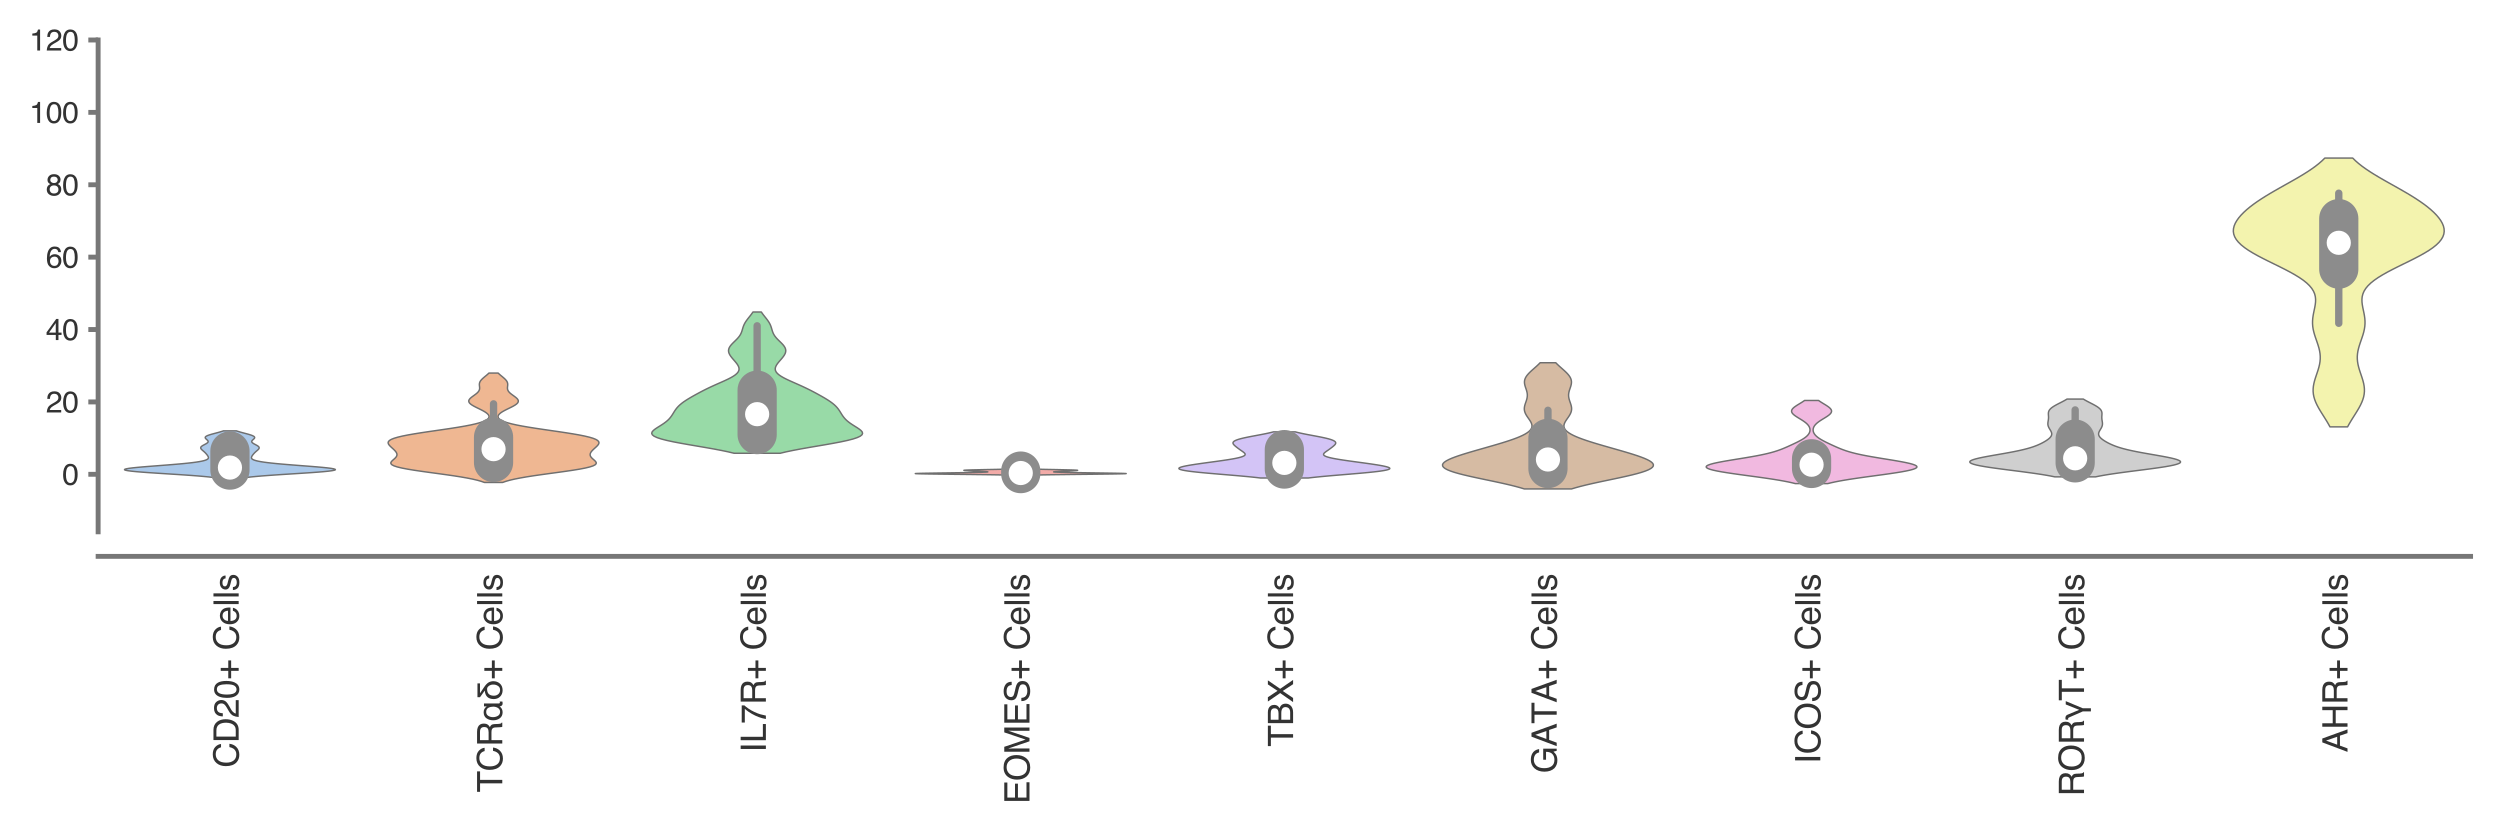 <?xml version="1.0" encoding="utf-8" standalone="no"?>
<!DOCTYPE svg PUBLIC "-//W3C//DTD SVG 1.1//EN"
  "http://www.w3.org/Graphics/SVG/1.1/DTD/svg11.dtd">
<svg xmlns:xlink="http://www.w3.org/1999/xlink" width="254.88pt" height="84.96pt" viewBox="0 0 254.88 84.96" xmlns="http://www.w3.org/2000/svg" version="1.1">
 <defs>
  <style type="text/css">*{stroke-linejoin: round; stroke-linecap: butt}</style>
 </defs>
 <g id="figure_1">
  <g id="patch_1">
   <path d="M 0 84.96 
L 254.88 84.96 
L 254.88 0 
L 0 0 
z
" style="fill: #ffffff"/>
  </g>
  <g id="axes_1">
   <g id="patch_2">
    <path d="M 10.005 54.222 
L 251.88 54.222 
L 251.88 4.076 
L 10.005 4.076 
z
" style="fill: #ffffff"/>
   </g>
   <g id="matplotlib.axis_1">
    <g id="xtick_1">
     <g id="text_1">
      <!-- CD20+ Cells -->
      <g style="fill: #333333" transform="translate(24.333 78.266) rotate(-90) scale(0.035 -0.035)">
       <defs>
        <path id="Helvetica-43" d="M 2422 4716 
Q 3294 4716 3775 4256 
Q 4256 3797 4309 3213 
L 3703 3213 
Q 3600 3656 3292 3915 
Q 2984 4175 2428 4175 
Q 1750 4175 1333 3698 
Q 916 3222 916 2238 
Q 916 1431 1292 929 
Q 1669 428 2416 428 
Q 3103 428 3463 956 
Q 3653 1234 3747 1688 
L 4353 1688 
Q 4272 963 3816 472 
Q 3269 -119 2341 -119 
Q 1541 -119 997 366 
Q 281 1006 281 2344 
Q 281 3359 819 4009 
Q 1400 4716 2422 4716 
z
M 2297 4716 
L 2297 4716 
z
" transform="scale(0.016)"/>
        <path id="Helvetica-44" d="M 2250 531 
Q 2566 531 2769 597 
Q 3131 719 3363 1066 
Q 3547 1344 3628 1778 
Q 3675 2038 3675 2259 
Q 3675 3113 3336 3584 
Q 2997 4056 2244 4056 
L 1141 4056 
L 1141 531 
L 2250 531 
z
M 516 4591 
L 2375 4591 
Q 3322 4591 3844 3919 
Q 4309 3313 4309 2366 
Q 4309 1634 4034 1044 
Q 3550 0 2369 0 
L 516 0 
L 516 4591 
z
" transform="scale(0.016)"/>
        <path id="Helvetica-32" d="M 200 0 
Q 231 578 439 1006 
Q 647 1434 1250 1784 
L 1850 2131 
Q 2253 2366 2416 2531 
Q 2672 2791 2672 3125 
Q 2672 3516 2437 3745 
Q 2203 3975 1813 3975 
Q 1234 3975 1013 3538 
Q 894 3303 881 2888 
L 309 2888 
Q 319 3472 525 3841 
Q 891 4491 1816 4491 
Q 2584 4491 2939 4075 
Q 3294 3659 3294 3150 
Q 3294 2613 2916 2231 
Q 2697 2009 2131 1694 
L 1703 1456 
Q 1397 1288 1222 1134 
Q 909 863 828 531 
L 3272 531 
L 3272 0 
L 200 0 
z
" transform="scale(0.016)"/>
        <path id="Helvetica-30" d="M 1731 4475 
Q 2600 4475 2988 3759 
Q 3288 3206 3288 2244 
Q 3288 1331 3016 734 
Q 2622 -122 1728 -122 
Q 922 -122 528 578 
Q 200 1163 200 2147 
Q 200 2909 397 3456 
Q 766 4475 1731 4475 
z
M 1725 391 
Q 2163 391 2422 778 
Q 2681 1166 2681 2222 
Q 2681 2984 2493 3476 
Q 2306 3969 1766 3969 
Q 1269 3969 1039 3501 
Q 809 3034 809 2125 
Q 809 1441 956 1025 
Q 1181 391 1725 391 
z
" transform="scale(0.016)"/>
        <path id="Helvetica-2b" d="M 288 1369 
L 288 1894 
L 1650 1894 
L 1650 3266 
L 2184 3266 
L 2184 1894 
L 3547 1894 
L 3547 1369 
L 2184 1369 
L 2184 0 
L 1650 0 
L 1650 1369 
L 288 1369 
z
" transform="scale(0.016)"/>
        <path id="Helvetica-20" transform="scale(0.016)"/>
        <path id="Helvetica-65" d="M 1806 3422 
Q 2163 3422 2497 3255 
Q 2831 3088 3006 2822 
Q 3175 2569 3231 2231 
Q 3281 2000 3281 1494 
L 828 1494 
Q 844 984 1069 676 
Q 1294 369 1766 369 
Q 2206 369 2469 659 
Q 2619 828 2681 1050 
L 3234 1050 
Q 3213 866 3089 639 
Q 2966 413 2813 269 
Q 2556 19 2178 -69 
Q 1975 -119 1719 -119 
Q 1094 -119 659 336 
Q 225 791 225 1609 
Q 225 2416 662 2919 
Q 1100 3422 1806 3422 
z
M 2703 1941 
Q 2669 2306 2544 2525 
Q 2313 2931 1772 2931 
Q 1384 2931 1121 2651 
Q 859 2372 844 1941 
L 2703 1941 
z
M 1753 3428 
L 1753 3428 
z
" transform="scale(0.016)"/>
        <path id="Helvetica-6c" d="M 428 4591 
L 991 4591 
L 991 0 
L 428 0 
L 428 4591 
z
" transform="scale(0.016)"/>
        <path id="Helvetica-73" d="M 747 1050 
Q 772 769 888 619 
Q 1100 347 1625 347 
Q 1938 347 2175 483 
Q 2413 619 2413 903 
Q 2413 1119 2222 1231 
Q 2100 1300 1741 1391 
L 1294 1503 
Q 866 1609 663 1741 
Q 300 1969 300 2372 
Q 300 2847 642 3140 
Q 984 3434 1563 3434 
Q 2319 3434 2653 2991 
Q 2863 2709 2856 2384 
L 2325 2384 
Q 2309 2575 2191 2731 
Q 1997 2953 1519 2953 
Q 1200 2953 1036 2831 
Q 872 2709 872 2509 
Q 872 2291 1088 2159 
Q 1213 2081 1456 2022 
L 1828 1931 
Q 2434 1784 2641 1647 
Q 2969 1431 2969 969 
Q 2969 522 2630 197 
Q 2291 -128 1597 -128 
Q 850 -128 539 211 
Q 228 550 206 1050 
L 747 1050 
z
M 1578 3428 
L 1578 3428 
z
" transform="scale(0.016)"/>
       </defs>
       <use xlink:href="#Helvetica-43"/>
       <use xlink:href="#Helvetica-44" x="72.217"/>
       <use xlink:href="#Helvetica-32" x="144.434"/>
       <use xlink:href="#Helvetica-30" x="200.049"/>
       <use xlink:href="#Helvetica-2b" x="255.664"/>
       <use xlink:href="#Helvetica-20" x="314.062"/>
       <use xlink:href="#Helvetica-43" x="341.846"/>
       <use xlink:href="#Helvetica-65" x="414.062"/>
       <use xlink:href="#Helvetica-6c" x="469.678"/>
       <use xlink:href="#Helvetica-6c" x="491.895"/>
       <use xlink:href="#Helvetica-73" x="514.111"/>
      </g>
     </g>
    </g>
    <g id="xtick_2">
     <g id="text_2">
      <!-- TCRαδ+ Cells -->
      <g style="fill: #333333" transform="translate(51.208 80.787) rotate(-90) scale(0.035 -0.035)">
       <defs>
        <path id="Helvetica-54" d="M 3828 4591 
L 3828 4044 
L 2281 4044 
L 2281 0 
L 1650 0 
L 1650 4044 
L 103 4044 
L 103 4591 
L 3828 4591 
z
" transform="scale(0.016)"/>
        <path id="Helvetica-52" d="M 2622 2488 
Q 3059 2488 3314 2663 
Q 3569 2838 3569 3294 
Q 3569 3784 3213 3963 
Q 3022 4056 2703 4056 
L 1184 4056 
L 1184 2488 
L 2622 2488 
z
M 563 4591 
L 2688 4591 
Q 3213 4591 3553 4438 
Q 4200 4144 4200 3353 
Q 4200 2941 4029 2678 
Q 3859 2416 3553 2256 
Q 3822 2147 3958 1969 
Q 4094 1791 4109 1391 
L 4131 775 
Q 4141 513 4175 384 
Q 4231 166 4375 103 
L 4375 0 
L 3613 0 
Q 3581 59 3562 153 
Q 3544 247 3531 516 
L 3494 1281 
Q 3472 1731 3159 1884 
Q 2981 1969 2600 1969 
L 1184 1969 
L 1184 0 
L 563 0 
L 563 4591 
z
" transform="scale(0.016)"/>
        <path id="Helvetica-3b1" d="M 3347 703 
Q 3334 428 3525 434 
Q 3641 434 3700 475 
L 3700 -19 
Q 3628 -44 3513 -50 
Q 3391 -63 3309 -63 
Q 3084 -56 2956 103 
Q 2816 256 2816 475 
L 2803 475 
Q 2413 -63 1734 -63 
Q 1006 -50 647 459 
Q 281 953 281 1644 
Q 281 2350 634 2859 
Q 984 3378 1741 3391 
Q 2413 3391 2797 2847 
L 2809 2847 
L 2809 3328 
L 3347 3328 
L 3347 703 
z
M 1825 397 
Q 2075 397 2253 513 
Q 2425 622 2541 806 
Q 2766 1184 2766 1638 
Q 2766 2144 2559 2528 
Q 2350 2919 1797 2931 
Q 1306 2919 1081 2534 
Q 856 2156 856 1697 
Q 856 1209 1081 819 
Q 1306 409 1825 397 
z
" transform="scale(0.016)"/>
        <path id="Helvetica-3b4" d="M 666 4519 
L 3188 4519 
L 3188 4056 
L 1394 4056 
L 1394 4044 
L 2509 3303 
Q 3134 2881 3372 2469 
Q 3591 2053 3584 1600 
Q 3578 934 3163 447 
Q 2738 -50 1938 -63 
Q 1203 -56 769 403 
Q 331 850 325 1556 
Q 341 3066 1863 3188 
L 1863 3200 
L 666 4056 
L 666 4519 
z
M 1991 397 
Q 2497 403 2731 794 
Q 2969 1166 2969 1606 
Q 2969 1856 2919 2041 
Q 2866 2222 2791 2344 
Q 2713 2463 2638 2541 
Q 2559 2619 2509 2650 
Q 2381 2766 2156 2766 
Q 947 2766 941 1528 
Q 941 1056 1216 738 
Q 1491 403 1991 397 
z
" transform="scale(0.016)"/>
       </defs>
       <use xlink:href="#Helvetica-54"/>
       <use xlink:href="#Helvetica-43" x="61.084"/>
       <use xlink:href="#Helvetica-52" x="133.301"/>
       <use xlink:href="#Helvetica-3b1" x="205.518"/>
       <use xlink:href="#Helvetica-3b4" x="266.602"/>
       <use xlink:href="#Helvetica-2b" x="327.686"/>
       <use xlink:href="#Helvetica-20" x="386.084"/>
       <use xlink:href="#Helvetica-43" x="413.867"/>
       <use xlink:href="#Helvetica-65" x="486.084"/>
       <use xlink:href="#Helvetica-6c" x="541.699"/>
       <use xlink:href="#Helvetica-6c" x="563.916"/>
       <use xlink:href="#Helvetica-73" x="586.133"/>
      </g>
     </g>
    </g>
    <g id="xtick_3">
     <g id="text_3">
      <!-- IL7R+ Cells -->
      <g style="fill: #333333" transform="translate(78.083 76.711) rotate(-90) scale(0.035 -0.035)">
       <defs>
        <path id="Helvetica-49" d="M 628 4591 
L 1256 4591 
L 1256 0 
L 628 0 
L 628 4591 
z
" transform="scale(0.016)"/>
        <path id="Helvetica-4c" d="M 488 4591 
L 1109 4591 
L 1109 547 
L 3434 547 
L 3434 0 
L 488 0 
L 488 4591 
z
" transform="scale(0.016)"/>
        <path id="Helvetica-37" d="M 3347 4400 
L 3347 3909 
Q 3131 3700 2773 3181 
Q 2416 2663 2141 2063 
Q 1869 1478 1728 997 
Q 1638 688 1494 0 
L 872 0 
Q 1084 1281 1809 2550 
Q 2238 3294 2709 3834 
L 234 3834 
L 234 4400 
L 3347 4400 
z
" transform="scale(0.016)"/>
       </defs>
       <use xlink:href="#Helvetica-49"/>
       <use xlink:href="#Helvetica-4c" x="27.783"/>
       <use xlink:href="#Helvetica-37" x="83.398"/>
       <use xlink:href="#Helvetica-52" x="139.014"/>
       <use xlink:href="#Helvetica-2b" x="211.23"/>
       <use xlink:href="#Helvetica-20" x="269.629"/>
       <use xlink:href="#Helvetica-43" x="297.412"/>
       <use xlink:href="#Helvetica-65" x="369.629"/>
       <use xlink:href="#Helvetica-6c" x="425.244"/>
       <use xlink:href="#Helvetica-6c" x="447.461"/>
       <use xlink:href="#Helvetica-73" x="469.678"/>
      </g>
     </g>
    </g>
    <g id="xtick_4">
     <g id="text_4">
      <!-- EOMES+ Cells -->
      <g style="fill: #333333" transform="translate(104.958 81.96) rotate(-90) scale(0.035 -0.035)">
       <defs>
        <path id="Helvetica-45" d="M 547 4591 
L 3894 4591 
L 3894 4028 
L 1153 4028 
L 1153 2634 
L 3688 2634 
L 3688 2103 
L 1153 2103 
L 1153 547 
L 3941 547 
L 3941 0 
L 547 0 
L 547 4591 
z
M 2244 4591 
L 2244 4591 
z
" transform="scale(0.016)"/>
        <path id="Helvetica-4f" d="M 2469 4716 
Q 3684 4716 4269 3934 
Q 4725 3325 4725 2375 
Q 4725 1347 4203 666 
Q 3591 -134 2456 -134 
Q 1397 -134 791 566 
Q 250 1241 250 2272 
Q 250 3203 713 3866 
Q 1306 4716 2469 4716 
z
M 2531 422 
Q 3353 422 3720 1011 
Q 4088 1600 4088 2366 
Q 4088 3175 3664 3669 
Q 3241 4163 2506 4163 
Q 1794 4163 1344 3673 
Q 894 3184 894 2231 
Q 894 1469 1280 945 
Q 1666 422 2531 422 
z
M 2488 4716 
L 2488 4716 
z
" transform="scale(0.016)"/>
        <path id="Helvetica-4d" d="M 472 4591 
L 1363 4591 
L 2681 709 
L 3991 4591 
L 4872 4591 
L 4872 0 
L 4281 0 
L 4281 2709 
Q 4281 2850 4287 3175 
Q 4294 3500 4294 3872 
L 2984 0 
L 2369 0 
L 1050 3872 
L 1050 3731 
Q 1050 3563 1058 3217 
Q 1066 2872 1066 2709 
L 1066 0 
L 472 0 
L 472 4591 
z
" transform="scale(0.016)"/>
        <path id="Helvetica-53" d="M 894 1481 
Q 916 1091 1078 847 
Q 1388 391 2169 391 
Q 2519 391 2806 491 
Q 3363 684 3363 1184 
Q 3363 1559 3128 1719 
Q 2891 1875 2384 1991 
L 1763 2131 
Q 1153 2269 900 2434 
Q 463 2722 463 3294 
Q 463 3913 891 4309 
Q 1319 4706 2103 4706 
Q 2825 4706 3329 4357 
Q 3834 4009 3834 3244 
L 3250 3244 
Q 3203 3613 3050 3809 
Q 2766 4169 2084 4169 
Q 1534 4169 1293 3937 
Q 1053 3706 1053 3400 
Q 1053 3063 1334 2906 
Q 1519 2806 2169 2656 
L 2813 2509 
Q 3278 2403 3531 2219 
Q 3969 1897 3969 1284 
Q 3969 522 3414 194 
Q 2859 -134 2125 -134 
Q 1269 -134 784 303 
Q 300 738 309 1481 
L 894 1481 
z
M 2150 4716 
L 2150 4716 
z
" transform="scale(0.016)"/>
       </defs>
       <use xlink:href="#Helvetica-45"/>
       <use xlink:href="#Helvetica-4f" x="66.699"/>
       <use xlink:href="#Helvetica-4d" x="144.482"/>
       <use xlink:href="#Helvetica-45" x="227.783"/>
       <use xlink:href="#Helvetica-53" x="294.482"/>
       <use xlink:href="#Helvetica-2b" x="361.182"/>
       <use xlink:href="#Helvetica-20" x="419.58"/>
       <use xlink:href="#Helvetica-43" x="447.363"/>
       <use xlink:href="#Helvetica-65" x="519.58"/>
       <use xlink:href="#Helvetica-6c" x="575.195"/>
       <use xlink:href="#Helvetica-6c" x="597.412"/>
       <use xlink:href="#Helvetica-73" x="619.629"/>
      </g>
     </g>
    </g>
    <g id="xtick_5">
     <g id="text_5">
      <!-- TBX+ Cells -->
      <g style="fill: #333333" transform="translate(131.833 76.125) rotate(-90) scale(0.035 -0.035)">
       <defs>
        <path id="Helvetica-42" d="M 2213 2650 
Q 2606 2650 2825 2759 
Q 3169 2931 3169 3378 
Q 3169 3828 2803 3984 
Q 2597 4072 2191 4072 
L 1081 4072 
L 1081 2650 
L 2213 2650 
z
M 2422 531 
Q 2994 531 3238 863 
Q 3391 1072 3391 1369 
Q 3391 1869 2944 2050 
Q 2706 2147 2316 2147 
L 1081 2147 
L 1081 531 
L 2422 531 
z
M 472 4591 
L 2444 4591 
Q 3250 4591 3591 4109 
Q 3791 3825 3791 3453 
Q 3791 3019 3544 2741 
Q 3416 2594 3175 2472 
Q 3528 2338 3703 2169 
Q 4013 1869 4013 1341 
Q 4013 897 3734 538 
Q 3319 0 2413 0 
L 472 0 
L 472 4591 
z
" transform="scale(0.016)"/>
        <path id="Helvetica-58" d="M 881 0 
L 131 0 
L 1775 2353 
L 234 4591 
L 1013 4591 
L 2184 2834 
L 3347 4591 
L 4088 4591 
L 2547 2353 
L 4163 0 
L 3391 0 
L 2153 1888 
L 881 0 
z
" transform="scale(0.016)"/>
       </defs>
       <use xlink:href="#Helvetica-54"/>
       <use xlink:href="#Helvetica-42" x="61.084"/>
       <use xlink:href="#Helvetica-58" x="127.783"/>
       <use xlink:href="#Helvetica-2b" x="194.482"/>
       <use xlink:href="#Helvetica-20" x="252.881"/>
       <use xlink:href="#Helvetica-43" x="280.664"/>
       <use xlink:href="#Helvetica-65" x="352.881"/>
       <use xlink:href="#Helvetica-6c" x="408.496"/>
       <use xlink:href="#Helvetica-6c" x="430.713"/>
       <use xlink:href="#Helvetica-73" x="452.93"/>
      </g>
     </g>
    </g>
    <g id="xtick_6">
     <g id="text_6">
      <!-- GATA+ Cells -->
      <g style="fill: #333333" transform="translate(158.708 78.847) rotate(-90) scale(0.035 -0.035)">
       <defs>
        <path id="Helvetica-47" d="M 2472 4709 
Q 3119 4709 3591 4459 
Q 4275 4100 4428 3200 
L 3813 3200 
Q 3700 3703 3347 3933 
Q 2994 4163 2456 4163 
Q 1819 4163 1383 3684 
Q 947 3206 947 2259 
Q 947 1441 1306 927 
Q 1666 413 2478 413 
Q 3100 413 3508 773 
Q 3916 1134 3925 1941 
L 2488 1941 
L 2488 2456 
L 4503 2456 
L 4503 0 
L 4103 0 
L 3953 591 
Q 3638 244 3394 109 
Q 2984 -122 2353 -122 
Q 1538 -122 950 406 
Q 309 1069 309 2225 
Q 309 3378 934 4059 
Q 1528 4709 2472 4709 
z
M 2369 4716 
L 2369 4716 
z
" transform="scale(0.016)"/>
        <path id="Helvetica-41" d="M 2844 1881 
L 2147 3909 
L 1406 1881 
L 2844 1881 
z
M 1822 4591 
L 2525 4591 
L 4191 0 
L 3509 0 
L 3044 1375 
L 1228 1375 
L 731 0 
L 94 0 
L 1822 4591 
z
" transform="scale(0.016)"/>
       </defs>
       <use xlink:href="#Helvetica-47"/>
       <use xlink:href="#Helvetica-41" x="77.783"/>
       <use xlink:href="#Helvetica-54" x="144.482"/>
       <use xlink:href="#Helvetica-41" x="205.566"/>
       <use xlink:href="#Helvetica-2b" x="272.266"/>
       <use xlink:href="#Helvetica-20" x="330.664"/>
       <use xlink:href="#Helvetica-43" x="358.447"/>
       <use xlink:href="#Helvetica-65" x="430.664"/>
       <use xlink:href="#Helvetica-6c" x="486.279"/>
       <use xlink:href="#Helvetica-6c" x="508.496"/>
       <use xlink:href="#Helvetica-73" x="530.713"/>
      </g>
     </g>
    </g>
    <g id="xtick_7">
     <g id="text_7">
      <!-- ICOS+ Cells -->
      <g style="fill: #333333" transform="translate(185.583 77.875) rotate(-90) scale(0.035 -0.035)">
       <use xlink:href="#Helvetica-49"/>
       <use xlink:href="#Helvetica-43" x="27.783"/>
       <use xlink:href="#Helvetica-4f" x="100"/>
       <use xlink:href="#Helvetica-53" x="177.783"/>
       <use xlink:href="#Helvetica-2b" x="244.482"/>
       <use xlink:href="#Helvetica-20" x="302.881"/>
       <use xlink:href="#Helvetica-43" x="330.664"/>
       <use xlink:href="#Helvetica-65" x="402.881"/>
       <use xlink:href="#Helvetica-6c" x="458.496"/>
       <use xlink:href="#Helvetica-6c" x="480.713"/>
       <use xlink:href="#Helvetica-73" x="502.93"/>
      </g>
     </g>
    </g>
    <g id="xtick_8">
     <g id="text_8">
      <!-- RORγT+ Cells -->
      <g style="fill: #333333" transform="translate(212.47 81.18) rotate(-90) scale(0.035 -0.035)">
       <defs>
        <path id="Helvetica-3b3" d="M 1556 225 
L 581 2444 
Q 481 2700 416 2803 
Q 347 2894 244 2894 
Q 91 2888 56 2872 
L 56 3334 
Q 166 3384 313 3391 
Q 641 3391 788 3250 
Q 863 3188 922 3078 
Q 978 2963 1038 2809 
L 1844 878 
L 2828 3328 
L 3431 3328 
L 2131 225 
L 2131 -1253 
L 1556 -1253 
L 1556 225 
z
" transform="scale(0.016)"/>
       </defs>
       <use xlink:href="#Helvetica-52"/>
       <use xlink:href="#Helvetica-4f" x="72.217"/>
       <use xlink:href="#Helvetica-52" x="150"/>
       <use xlink:href="#Helvetica-3b3" x="222.217"/>
       <use xlink:href="#Helvetica-54" x="277.832"/>
       <use xlink:href="#Helvetica-2b" x="338.916"/>
       <use xlink:href="#Helvetica-20" x="397.314"/>
       <use xlink:href="#Helvetica-43" x="425.098"/>
       <use xlink:href="#Helvetica-65" x="497.314"/>
       <use xlink:href="#Helvetica-6c" x="552.93"/>
       <use xlink:href="#Helvetica-6c" x="575.146"/>
       <use xlink:href="#Helvetica-73" x="597.363"/>
      </g>
     </g>
    </g>
    <g id="xtick_9">
     <g id="text_9">
      <!-- AHR+ Cells -->
      <g style="fill: #333333" transform="translate(239.333 76.708) rotate(-90) scale(0.035 -0.035)">
       <defs>
        <path id="Helvetica-48" d="M 503 4591 
L 1131 4591 
L 1131 2694 
L 3519 2694 
L 3519 4591 
L 4147 4591 
L 4147 0 
L 3519 0 
L 3519 2147 
L 1131 2147 
L 1131 0 
L 503 0 
L 503 4591 
z
" transform="scale(0.016)"/>
       </defs>
       <use xlink:href="#Helvetica-41"/>
       <use xlink:href="#Helvetica-48" x="66.699"/>
       <use xlink:href="#Helvetica-52" x="138.916"/>
       <use xlink:href="#Helvetica-2b" x="211.133"/>
       <use xlink:href="#Helvetica-20" x="269.531"/>
       <use xlink:href="#Helvetica-43" x="297.314"/>
       <use xlink:href="#Helvetica-65" x="369.531"/>
       <use xlink:href="#Helvetica-6c" x="425.146"/>
       <use xlink:href="#Helvetica-6c" x="447.363"/>
       <use xlink:href="#Helvetica-73" x="469.58"/>
      </g>
     </g>
    </g>
   </g>
   <g id="matplotlib.axis_2">
    <g id="ytick_1">
     <g id="line2d_1">
      <defs>
       <path id="m73f78d9e63" d="M 0 0 
L -1 0 
" style="stroke: #777777; stroke-width: 0.5"/>
      </defs>
      <g>
       <use xlink:href="#m73f78d9e63" x="10.005" y="48.355" style="fill: #777777; stroke: #777777; stroke-width: 0.5"/>
      </g>
     </g>
     <g id="text_10">
      <!-- 0 -->
      <g style="fill: #333333" transform="translate(6.337 49.431) scale(0.03 -0.03)">
       <use xlink:href="#Helvetica-30"/>
      </g>
     </g>
    </g>
    <g id="ytick_2">
     <g id="line2d_2">
      <g>
       <use xlink:href="#m73f78d9e63" x="10.005" y="40.976" style="fill: #777777; stroke: #777777; stroke-width: 0.5"/>
      </g>
     </g>
     <g id="text_11">
      <!-- 20 -->
      <g style="fill: #333333" transform="translate(4.669 42.052) scale(0.03 -0.03)">
       <use xlink:href="#Helvetica-32"/>
       <use xlink:href="#Helvetica-30" x="55.615"/>
      </g>
     </g>
    </g>
    <g id="ytick_3">
     <g id="line2d_3">
      <g>
       <use xlink:href="#m73f78d9e63" x="10.005" y="33.596" style="fill: #777777; stroke: #777777; stroke-width: 0.5"/>
      </g>
     </g>
     <g id="text_12">
      <!-- 40 -->
      <g style="fill: #333333" transform="translate(4.669 34.672) scale(0.03 -0.03)">
       <defs>
        <path id="Helvetica-34" d="M 2116 1584 
L 2116 3613 
L 681 1584 
L 2116 1584 
z
M 2125 0 
L 2125 1094 
L 163 1094 
L 163 1644 
L 2213 4488 
L 2688 4488 
L 2688 1584 
L 3347 1584 
L 3347 1094 
L 2688 1094 
L 2688 0 
L 2125 0 
z
" transform="scale(0.016)"/>
       </defs>
       <use xlink:href="#Helvetica-34"/>
       <use xlink:href="#Helvetica-30" x="55.615"/>
      </g>
     </g>
    </g>
    <g id="ytick_4">
     <g id="line2d_4">
      <g>
       <use xlink:href="#m73f78d9e63" x="10.005" y="26.216" style="fill: #777777; stroke: #777777; stroke-width: 0.5"/>
      </g>
     </g>
     <g id="text_13">
      <!-- 60 -->
      <g style="fill: #333333" transform="translate(4.669 27.292) scale(0.03 -0.03)">
       <defs>
        <path id="Helvetica-36" d="M 1872 4494 
Q 2622 4494 2917 4105 
Q 3213 3716 3213 3303 
L 2656 3303 
Q 2606 3569 2497 3719 
Q 2294 4000 1881 4000 
Q 1409 4000 1131 3564 
Q 853 3128 822 2316 
Q 1016 2600 1309 2741 
Q 1578 2866 1909 2866 
Q 2472 2866 2890 2506 
Q 3309 2147 3309 1434 
Q 3309 825 2912 354 
Q 2516 -116 1781 -116 
Q 1153 -116 697 361 
Q 241 838 241 1966 
Q 241 2800 444 3381 
Q 834 4494 1872 4494 
z
M 1831 384 
Q 2275 384 2495 682 
Q 2716 981 2716 1388 
Q 2716 1731 2519 2042 
Q 2322 2353 1803 2353 
Q 1441 2353 1167 2112 
Q 894 1872 894 1388 
Q 894 963 1142 673 
Q 1391 384 1831 384 
z
" transform="scale(0.016)"/>
       </defs>
       <use xlink:href="#Helvetica-36"/>
       <use xlink:href="#Helvetica-30" x="55.615"/>
      </g>
     </g>
    </g>
    <g id="ytick_5">
     <g id="line2d_5">
      <g>
       <use xlink:href="#m73f78d9e63" x="10.005" y="18.836" style="fill: #777777; stroke: #777777; stroke-width: 0.5"/>
      </g>
     </g>
     <g id="text_14">
      <!-- 80 -->
      <g style="fill: #333333" transform="translate(4.669 19.912) scale(0.03 -0.03)">
       <defs>
        <path id="Helvetica-38" d="M 1741 2600 
Q 2113 2600 2322 2808 
Q 2531 3016 2531 3303 
Q 2531 3553 2331 3762 
Q 2131 3972 1722 3972 
Q 1316 3972 1134 3762 
Q 953 3553 953 3272 
Q 953 2956 1187 2778 
Q 1422 2600 1741 2600 
z
M 1775 384 
Q 2166 384 2423 595 
Q 2681 806 2681 1225 
Q 2681 1659 2415 1884 
Q 2150 2109 1734 2109 
Q 1331 2109 1076 1879 
Q 822 1650 822 1244 
Q 822 894 1055 639 
Q 1288 384 1775 384 
z
M 975 2384 
Q 741 2484 609 2619 
Q 363 2869 363 3269 
Q 363 3769 725 4128 
Q 1088 4488 1753 4488 
Q 2397 4488 2762 4148 
Q 3128 3809 3128 3356 
Q 3128 2938 2916 2678 
Q 2797 2531 2547 2391 
Q 2825 2263 2984 2097 
Q 3281 1784 3281 1284 
Q 3281 694 2884 283 
Q 2488 -128 1763 -128 
Q 1109 -128 657 226 
Q 206 581 206 1256 
Q 206 1653 400 1942 
Q 594 2231 975 2384 
z
" transform="scale(0.016)"/>
       </defs>
       <use xlink:href="#Helvetica-38"/>
       <use xlink:href="#Helvetica-30" x="55.615"/>
      </g>
     </g>
    </g>
    <g id="ytick_6">
     <g id="line2d_6">
      <g>
       <use xlink:href="#m73f78d9e63" x="10.005" y="11.456" style="fill: #777777; stroke: #777777; stroke-width: 0.5"/>
      </g>
     </g>
     <g id="text_15">
      <!-- 100 -->
      <g style="fill: #333333" transform="translate(3 12.532) scale(0.03 -0.03)">
       <defs>
        <path id="Helvetica-31" d="M 613 3169 
L 613 3600 
Q 1222 3659 1462 3798 
Q 1703 3938 1822 4456 
L 2266 4456 
L 2266 0 
L 1666 0 
L 1666 3169 
L 613 3169 
z
" transform="scale(0.016)"/>
       </defs>
       <use xlink:href="#Helvetica-31"/>
       <use xlink:href="#Helvetica-30" x="55.615"/>
       <use xlink:href="#Helvetica-30" x="111.23"/>
      </g>
     </g>
    </g>
    <g id="ytick_7">
     <g id="line2d_7">
      <g>
       <use xlink:href="#m73f78d9e63" x="10.005" y="4.076" style="fill: #777777; stroke: #777777; stroke-width: 0.5"/>
      </g>
     </g>
     <g id="text_16">
      <!-- 120 -->
      <g style="fill: #333333" transform="translate(3 5.152) scale(0.03 -0.03)">
       <use xlink:href="#Helvetica-31"/>
       <use xlink:href="#Helvetica-32" x="55.615"/>
       <use xlink:href="#Helvetica-30" x="111.23"/>
      </g>
     </g>
    </g>
   </g>
   <g id="PolyCollection_1">
    <defs>
     <path id="meb232bf4d6" d="M 24.855 -36.245 
L 22.031 -36.245 
L 21.658 -36.293 
L 21.22 -36.342 
L 20.715 -36.39 
L 20.145 -36.439 
L 19.513 -36.487 
L 18.828 -36.535 
L 18.101 -36.584 
L 17.348 -36.632 
L 16.586 -36.68 
L 15.836 -36.729 
L 15.122 -36.777 
L 14.464 -36.826 
L 13.886 -36.874 
L 13.406 -36.922 
L 13.04 -36.971 
L 12.8 -37.019 
L 12.693 -37.067 
L 12.719 -37.116 
L 12.874 -37.164 
L 13.149 -37.213 
L 13.53 -37.261 
L 14 -37.309 
L 14.541 -37.358 
L 15.131 -37.406 
L 15.752 -37.454 
L 16.383 -37.503 
L 17.007 -37.551 
L 17.61 -37.6 
L 18.179 -37.648 
L 18.704 -37.696 
L 19.18 -37.745 
L 19.602 -37.793 
L 19.969 -37.841 
L 20.282 -37.89 
L 20.542 -37.938 
L 20.753 -37.987 
L 20.919 -38.035 
L 21.045 -38.083 
L 21.136 -38.132 
L 21.197 -38.18 
L 21.233 -38.228 
L 21.249 -38.277 
L 21.249 -38.325 
L 21.237 -38.374 
L 21.217 -38.422 
L 21.189 -38.47 
L 21.158 -38.519 
L 21.123 -38.567 
L 21.086 -38.616 
L 21.046 -38.664 
L 21.004 -38.712 
L 20.96 -38.761 
L 20.913 -38.809 
L 20.863 -38.857 
L 20.81 -38.906 
L 20.754 -38.954 
L 20.697 -39.003 
L 20.641 -39.051 
L 20.588 -39.099 
L 20.54 -39.148 
L 20.501 -39.196 
L 20.474 -39.244 
L 20.462 -39.293 
L 20.467 -39.341 
L 20.49 -39.39 
L 20.532 -39.438 
L 20.592 -39.486 
L 20.666 -39.535 
L 20.752 -39.583 
L 20.843 -39.631 
L 20.935 -39.68 
L 21.022 -39.728 
L 21.098 -39.777 
L 21.158 -39.825 
L 21.199 -39.873 
L 21.219 -39.922 
L 21.217 -39.97 
L 21.196 -40.018 
L 21.158 -40.067 
L 21.11 -40.115 
L 21.055 -40.164 
L 21.003 -40.212 
L 20.959 -40.26 
L 20.929 -40.309 
L 20.921 -40.357 
L 20.937 -40.405 
L 20.981 -40.454 
L 21.054 -40.502 
L 21.155 -40.551 
L 21.281 -40.599 
L 21.43 -40.647 
L 21.596 -40.696 
L 21.773 -40.744 
L 21.956 -40.792 
L 22.139 -40.841 
L 22.317 -40.889 
L 22.486 -40.938 
L 22.643 -40.986 
L 22.784 -41.034 
L 24.101 -41.034 
L 24.101 -41.034 
L 24.242 -40.986 
L 24.399 -40.938 
L 24.568 -40.889 
L 24.746 -40.841 
L 24.929 -40.792 
L 25.112 -40.744 
L 25.29 -40.696 
L 25.455 -40.647 
L 25.604 -40.599 
L 25.73 -40.551 
L 25.831 -40.502 
L 25.904 -40.454 
L 25.948 -40.405 
L 25.965 -40.357 
L 25.956 -40.309 
L 25.927 -40.26 
L 25.882 -40.212 
L 25.83 -40.164 
L 25.776 -40.115 
L 25.727 -40.067 
L 25.689 -40.018 
L 25.668 -39.97 
L 25.666 -39.922 
L 25.686 -39.873 
L 25.727 -39.825 
L 25.788 -39.777 
L 25.863 -39.728 
L 25.95 -39.68 
L 26.042 -39.631 
L 26.133 -39.583 
L 26.219 -39.535 
L 26.293 -39.486 
L 26.353 -39.438 
L 26.395 -39.39 
L 26.418 -39.341 
L 26.423 -39.293 
L 26.411 -39.244 
L 26.384 -39.196 
L 26.345 -39.148 
L 26.297 -39.099 
L 26.244 -39.051 
L 26.188 -39.003 
L 26.131 -38.954 
L 26.075 -38.906 
L 26.022 -38.857 
L 25.972 -38.809 
L 25.925 -38.761 
L 25.881 -38.712 
L 25.839 -38.664 
L 25.8 -38.616 
L 25.762 -38.567 
L 25.727 -38.519 
L 25.696 -38.47 
L 25.668 -38.422 
L 25.648 -38.374 
L 25.636 -38.325 
L 25.636 -38.277 
L 25.652 -38.228 
L 25.688 -38.18 
L 25.749 -38.132 
L 25.84 -38.083 
L 25.966 -38.035 
L 26.132 -37.987 
L 26.343 -37.938 
L 26.603 -37.89 
L 26.916 -37.841 
L 27.283 -37.793 
L 27.705 -37.745 
L 28.181 -37.696 
L 28.707 -37.648 
L 29.275 -37.6 
L 29.878 -37.551 
L 30.502 -37.503 
L 31.133 -37.454 
L 31.754 -37.406 
L 32.344 -37.358 
L 32.885 -37.309 
L 33.355 -37.261 
L 33.737 -37.213 
L 34.011 -37.164 
L 34.167 -37.116 
L 34.193 -37.067 
L 34.085 -37.019 
L 33.845 -36.971 
L 33.479 -36.922 
L 32.999 -36.874 
L 32.421 -36.826 
L 31.764 -36.777 
L 31.049 -36.729 
L 30.299 -36.68 
L 29.538 -36.632 
L 28.784 -36.584 
L 28.057 -36.535 
L 27.372 -36.487 
L 26.74 -36.439 
L 26.17 -36.39 
L 25.665 -36.342 
L 25.227 -36.293 
L 24.855 -36.245 
z
" style="stroke: #6f6f6f; stroke-width: 0.15"/>
    </defs>
    <g clip-path="url(#pb312154027)">
     <use xlink:href="#meb232bf4d6" x="0" y="84.96" style="fill: #abc9ea; stroke: #6f6f6f; stroke-width: 0.15"/>
    </g>
   </g>
   <g id="PolyCollection_2">
    <defs>
     <path id="m2c2ec0a0fe" d="M 51.25 -35.775 
L 49.385 -35.775 
L 49.062 -35.887 
L 48.663 -36 
L 48.182 -36.113 
L 47.617 -36.225 
L 46.971 -36.338 
L 46.253 -36.451 
L 45.476 -36.563 
L 44.661 -36.676 
L 43.834 -36.788 
L 43.023 -36.901 
L 42.258 -37.014 
L 41.57 -37.126 
L 40.982 -37.239 
L 40.512 -37.352 
L 40.169 -37.464 
L 39.953 -37.577 
L 39.853 -37.689 
L 39.849 -37.802 
L 39.917 -37.915 
L 40.029 -38.027 
L 40.159 -38.14 
L 40.282 -38.253 
L 40.382 -38.365 
L 40.447 -38.478 
L 40.473 -38.59 
L 40.46 -38.703 
L 40.412 -38.816 
L 40.335 -38.928 
L 40.236 -39.041 
L 40.122 -39.154 
L 39.999 -39.266 
L 39.875 -39.379 
L 39.759 -39.491 
L 39.66 -39.604 
L 39.592 -39.717 
L 39.568 -39.829 
L 39.602 -39.942 
L 39.708 -40.055 
L 39.899 -40.167 
L 40.182 -40.28 
L 40.562 -40.392 
L 41.038 -40.505 
L 41.604 -40.618 
L 42.249 -40.73 
L 42.957 -40.843 
L 43.709 -40.956 
L 44.485 -41.068 
L 45.26 -41.181 
L 46.014 -41.293 
L 46.727 -41.406 
L 47.381 -41.519 
L 47.964 -41.631 
L 48.468 -41.744 
L 48.889 -41.857 
L 49.228 -41.969 
L 49.488 -42.082 
L 49.675 -42.194 
L 49.794 -42.307 
L 49.853 -42.42 
L 49.856 -42.532 
L 49.809 -42.645 
L 49.716 -42.758 
L 49.583 -42.87 
L 49.414 -42.983 
L 49.217 -43.095 
L 48.998 -43.208 
L 48.768 -43.321 
L 48.538 -43.433 
L 48.32 -43.546 
L 48.127 -43.658 
L 47.97 -43.771 
L 47.858 -43.884 
L 47.798 -43.996 
L 47.792 -44.109 
L 47.837 -44.222 
L 47.928 -44.334 
L 48.054 -44.447 
L 48.202 -44.559 
L 48.359 -44.672 
L 48.511 -44.785 
L 48.646 -44.897 
L 48.755 -45.01 
L 48.833 -45.123 
L 48.879 -45.235 
L 48.899 -45.348 
L 48.898 -45.46 
L 48.886 -45.573 
L 48.874 -45.686 
L 48.872 -45.798 
L 48.888 -45.911 
L 48.928 -46.024 
L 48.995 -46.136 
L 49.086 -46.249 
L 49.198 -46.361 
L 49.326 -46.474 
L 49.461 -46.587 
L 49.598 -46.699 
L 49.728 -46.812 
L 49.848 -46.925 
L 50.787 -46.925 
L 50.787 -46.925 
L 50.907 -46.812 
L 51.037 -46.699 
L 51.174 -46.587 
L 51.309 -46.474 
L 51.437 -46.361 
L 51.549 -46.249 
L 51.641 -46.136 
L 51.707 -46.024 
L 51.747 -45.911 
L 51.763 -45.798 
L 51.761 -45.686 
L 51.749 -45.573 
L 51.737 -45.46 
L 51.736 -45.348 
L 51.756 -45.235 
L 51.802 -45.123 
L 51.881 -45.01 
L 51.989 -44.897 
L 52.124 -44.785 
L 52.276 -44.672 
L 52.433 -44.559 
L 52.581 -44.447 
L 52.707 -44.334 
L 52.798 -44.222 
L 52.843 -44.109 
L 52.837 -43.996 
L 52.777 -43.884 
L 52.665 -43.771 
L 52.508 -43.658 
L 52.315 -43.546 
L 52.097 -43.433 
L 51.867 -43.321 
L 51.637 -43.208 
L 51.418 -43.095 
L 51.221 -42.983 
L 51.052 -42.87 
L 50.919 -42.758 
L 50.826 -42.645 
L 50.779 -42.532 
L 50.782 -42.42 
L 50.841 -42.307 
L 50.96 -42.194 
L 51.147 -42.082 
L 51.407 -41.969 
L 51.746 -41.857 
L 52.167 -41.744 
L 52.671 -41.631 
L 53.254 -41.519 
L 53.908 -41.406 
L 54.621 -41.293 
L 55.375 -41.181 
L 56.15 -41.068 
L 56.926 -40.956 
L 57.678 -40.843 
L 58.387 -40.73 
L 59.031 -40.618 
L 59.597 -40.505 
L 60.073 -40.392 
L 60.453 -40.28 
L 60.736 -40.167 
L 60.927 -40.055 
L 61.033 -39.942 
L 61.068 -39.829 
L 61.043 -39.717 
L 60.975 -39.604 
L 60.876 -39.491 
L 60.76 -39.379 
L 60.636 -39.266 
L 60.513 -39.154 
L 60.399 -39.041 
L 60.3 -38.928 
L 60.223 -38.816 
L 60.175 -38.703 
L 60.162 -38.59 
L 60.188 -38.478 
L 60.253 -38.365 
L 60.353 -38.253 
L 60.476 -38.14 
L 60.606 -38.027 
L 60.718 -37.915 
L 60.786 -37.802 
L 60.782 -37.689 
L 60.682 -37.577 
L 60.466 -37.464 
L 60.123 -37.352 
L 59.653 -37.239 
L 59.065 -37.126 
L 58.377 -37.014 
L 57.612 -36.901 
L 56.801 -36.788 
L 55.974 -36.676 
L 55.159 -36.563 
L 54.382 -36.451 
L 53.664 -36.338 
L 53.018 -36.225 
L 52.453 -36.113 
L 51.972 -36 
L 51.573 -35.887 
L 51.25 -35.775 
z
" style="stroke: #6f6f6f; stroke-width: 0.15"/>
    </defs>
    <g clip-path="url(#pb312154027)">
     <use xlink:href="#m2c2ec0a0fe" x="0" y="84.96" style="fill: #efb792; stroke: #6f6f6f; stroke-width: 0.15"/>
    </g>
   </g>
   <g id="PolyCollection_3">
    <defs>
     <path id="m6f7a86be27" d="M 79.531 -38.746 
L 74.854 -38.746 
L 74.242 -38.892 
L 73.548 -39.037 
L 72.781 -39.183 
L 71.96 -39.328 
L 71.109 -39.474 
L 70.256 -39.619 
L 69.432 -39.765 
L 68.668 -39.91 
L 67.991 -40.056 
L 67.426 -40.201 
L 66.986 -40.347 
L 66.678 -40.492 
L 66.501 -40.638 
L 66.443 -40.783 
L 66.486 -40.929 
L 66.611 -41.074 
L 66.793 -41.219 
L 67.01 -41.365 
L 67.242 -41.51 
L 67.472 -41.656 
L 67.689 -41.801 
L 67.885 -41.947 
L 68.058 -42.092 
L 68.207 -42.238 
L 68.334 -42.383 
L 68.445 -42.529 
L 68.543 -42.674 
L 68.634 -42.82 
L 68.723 -42.965 
L 68.817 -43.111 
L 68.92 -43.256 
L 69.037 -43.402 
L 69.171 -43.547 
L 69.325 -43.693 
L 69.5 -43.838 
L 69.695 -43.984 
L 69.91 -44.129 
L 70.14 -44.275 
L 70.383 -44.42 
L 70.636 -44.566 
L 70.896 -44.711 
L 71.163 -44.857 
L 71.435 -45.002 
L 71.716 -45.148 
L 72.005 -45.293 
L 72.306 -45.439 
L 72.617 -45.584 
L 72.939 -45.73 
L 73.267 -45.875 
L 73.597 -46.021 
L 73.92 -46.166 
L 74.228 -46.312 
L 74.512 -46.457 
L 74.762 -46.603 
L 74.972 -46.748 
L 75.137 -46.894 
L 75.255 -47.039 
L 75.325 -47.185 
L 75.349 -47.33 
L 75.333 -47.476 
L 75.281 -47.621 
L 75.202 -47.766 
L 75.1 -47.912 
L 74.984 -48.057 
L 74.859 -48.203 
L 74.732 -48.348 
L 74.61 -48.494 
L 74.499 -48.639 
L 74.404 -48.785 
L 74.331 -48.93 
L 74.286 -49.076 
L 74.273 -49.221 
L 74.294 -49.367 
L 74.348 -49.512 
L 74.435 -49.658 
L 74.548 -49.803 
L 74.682 -49.949 
L 74.829 -50.094 
L 74.979 -50.24 
L 75.124 -50.385 
L 75.257 -50.531 
L 75.373 -50.676 
L 75.469 -50.822 
L 75.546 -50.967 
L 75.607 -51.113 
L 75.655 -51.258 
L 75.698 -51.404 
L 75.741 -51.549 
L 75.789 -51.695 
L 75.848 -51.84 
L 75.92 -51.986 
L 76.006 -52.131 
L 76.104 -52.277 
L 76.212 -52.422 
L 76.326 -52.568 
L 76.442 -52.713 
L 76.557 -52.859 
L 76.665 -53.004 
L 76.764 -53.15 
L 77.621 -53.15 
L 77.621 -53.15 
L 77.72 -53.004 
L 77.828 -52.859 
L 77.943 -52.713 
L 78.059 -52.568 
L 78.173 -52.422 
L 78.281 -52.277 
L 78.379 -52.131 
L 78.465 -51.986 
L 78.537 -51.84 
L 78.596 -51.695 
L 78.644 -51.549 
L 78.687 -51.404 
L 78.73 -51.258 
L 78.778 -51.113 
L 78.839 -50.967 
L 78.916 -50.822 
L 79.012 -50.676 
L 79.128 -50.531 
L 79.261 -50.385 
L 79.406 -50.24 
L 79.556 -50.094 
L 79.703 -49.949 
L 79.837 -49.803 
L 79.95 -49.658 
L 80.037 -49.512 
L 80.091 -49.367 
L 80.112 -49.221 
L 80.099 -49.076 
L 80.054 -48.93 
L 79.981 -48.785 
L 79.886 -48.639 
L 79.775 -48.494 
L 79.653 -48.348 
L 79.526 -48.203 
L 79.401 -48.057 
L 79.285 -47.912 
L 79.183 -47.766 
L 79.104 -47.621 
L 79.052 -47.476 
L 79.036 -47.33 
L 79.06 -47.185 
L 79.13 -47.039 
L 79.248 -46.894 
L 79.413 -46.748 
L 79.623 -46.603 
L 79.873 -46.457 
L 80.157 -46.312 
L 80.465 -46.166 
L 80.788 -46.021 
L 81.118 -45.875 
L 81.446 -45.73 
L 81.768 -45.584 
L 82.079 -45.439 
L 82.38 -45.293 
L 82.669 -45.148 
L 82.95 -45.002 
L 83.222 -44.857 
L 83.489 -44.711 
L 83.749 -44.566 
L 84.002 -44.42 
L 84.245 -44.275 
L 84.475 -44.129 
L 84.69 -43.984 
L 84.885 -43.838 
L 85.06 -43.693 
L 85.214 -43.547 
L 85.348 -43.402 
L 85.465 -43.256 
L 85.568 -43.111 
L 85.662 -42.965 
L 85.751 -42.82 
L 85.842 -42.674 
L 85.94 -42.529 
L 86.051 -42.383 
L 86.178 -42.238 
L 86.327 -42.092 
L 86.5 -41.947 
L 86.696 -41.801 
L 86.913 -41.656 
L 87.143 -41.51 
L 87.375 -41.365 
L 87.592 -41.219 
L 87.774 -41.074 
L 87.899 -40.929 
L 87.942 -40.783 
L 87.884 -40.638 
L 87.707 -40.492 
L 87.399 -40.347 
L 86.959 -40.201 
L 86.394 -40.056 
L 85.717 -39.91 
L 84.953 -39.765 
L 84.129 -39.619 
L 83.276 -39.474 
L 82.425 -39.328 
L 81.604 -39.183 
L 80.837 -39.037 
L 80.143 -38.892 
L 79.531 -38.746 
z
" style="stroke: #6f6f6f; stroke-width: 0.15"/>
    </defs>
    <g clip-path="url(#pb312154027)">
     <use xlink:href="#m6f7a86be27" x="0" y="84.96" style="fill: #98daa7; stroke: #6f6f6f; stroke-width: 0.15"/>
    </g>
   </g>
   <g id="PolyCollection_4">
    <defs>
     <path id="m6bc5221246" d="M 105.362 -36.522 
L 102.773 -36.522 
L 102.531 -36.529 
L 102.258 -36.535 
L 101.954 -36.541 
L 101.617 -36.547 
L 101.249 -36.554 
L 100.849 -36.56 
L 100.419 -36.566 
L 99.961 -36.572 
L 99.478 -36.578 
L 98.975 -36.585 
L 98.455 -36.591 
L 97.924 -36.597 
L 97.389 -36.603 
L 96.856 -36.609 
L 96.333 -36.616 
L 95.828 -36.622 
L 95.349 -36.628 
L 94.905 -36.634 
L 94.502 -36.64 
L 94.15 -36.647 
L 93.853 -36.653 
L 93.618 -36.659 
L 93.449 -36.665 
L 93.349 -36.672 
L 93.317 -36.678 
L 93.355 -36.684 
L 93.459 -36.69 
L 93.626 -36.696 
L 93.851 -36.703 
L 94.127 -36.709 
L 94.448 -36.715 
L 94.805 -36.721 
L 95.191 -36.727 
L 95.598 -36.734 
L 96.019 -36.74 
L 96.446 -36.746 
L 96.873 -36.752 
L 97.294 -36.759 
L 97.704 -36.765 
L 98.099 -36.771 
L 98.475 -36.777 
L 98.828 -36.783 
L 99.156 -36.79 
L 99.456 -36.796 
L 99.727 -36.802 
L 99.966 -36.808 
L 100.172 -36.814 
L 100.345 -36.821 
L 100.484 -36.827 
L 100.589 -36.833 
L 100.662 -36.839 
L 100.702 -36.846 
L 100.713 -36.852 
L 100.697 -36.858 
L 100.656 -36.864 
L 100.594 -36.87 
L 100.514 -36.877 
L 100.419 -36.883 
L 100.313 -36.889 
L 100.198 -36.895 
L 100.077 -36.901 
L 99.952 -36.908 
L 99.825 -36.914 
L 99.696 -36.92 
L 99.567 -36.926 
L 99.437 -36.932 
L 99.308 -36.939 
L 99.18 -36.945 
L 99.053 -36.951 
L 98.928 -36.957 
L 98.806 -36.964 
L 98.69 -36.97 
L 98.581 -36.976 
L 98.483 -36.982 
L 98.399 -36.988 
L 98.333 -36.995 
L 98.287 -37.001 
L 98.267 -37.007 
L 98.274 -37.013 
L 98.312 -37.019 
L 98.382 -37.026 
L 98.486 -37.032 
L 98.624 -37.038 
L 98.795 -37.044 
L 98.998 -37.051 
L 99.229 -37.057 
L 99.486 -37.063 
L 99.763 -37.069 
L 100.057 -37.075 
L 100.361 -37.082 
L 100.672 -37.088 
L 100.983 -37.094 
L 101.29 -37.1 
L 101.589 -37.106 
L 101.876 -37.113 
L 102.147 -37.119 
L 102.4 -37.125 
L 102.633 -37.131 
L 102.845 -37.138 
L 105.29 -37.138 
L 105.29 -37.138 
L 105.502 -37.131 
L 105.735 -37.125 
L 105.988 -37.119 
L 106.259 -37.113 
L 106.546 -37.106 
L 106.844 -37.1 
L 107.152 -37.094 
L 107.463 -37.088 
L 107.774 -37.082 
L 108.078 -37.075 
L 108.372 -37.069 
L 108.649 -37.063 
L 108.906 -37.057 
L 109.137 -37.051 
L 109.34 -37.044 
L 109.511 -37.038 
L 109.649 -37.032 
L 109.753 -37.026 
L 109.823 -37.019 
L 109.861 -37.013 
L 109.868 -37.007 
L 109.847 -37.001 
L 109.802 -36.995 
L 109.736 -36.988 
L 109.652 -36.982 
L 109.554 -36.976 
L 109.445 -36.97 
L 109.329 -36.964 
L 109.207 -36.957 
L 109.082 -36.951 
L 108.955 -36.945 
L 108.827 -36.939 
L 108.698 -36.932 
L 108.568 -36.926 
L 108.439 -36.92 
L 108.31 -36.914 
L 108.183 -36.908 
L 108.058 -36.901 
L 107.937 -36.895 
L 107.822 -36.889 
L 107.716 -36.883 
L 107.621 -36.877 
L 107.541 -36.87 
L 107.479 -36.864 
L 107.438 -36.858 
L 107.422 -36.852 
L 107.433 -36.846 
L 107.473 -36.839 
L 107.546 -36.833 
L 107.651 -36.827 
L 107.79 -36.821 
L 107.963 -36.814 
L 108.169 -36.808 
L 108.408 -36.802 
L 108.679 -36.796 
L 108.979 -36.79 
L 109.307 -36.783 
L 109.66 -36.777 
L 110.036 -36.771 
L 110.431 -36.765 
L 110.841 -36.759 
L 111.262 -36.752 
L 111.689 -36.746 
L 112.116 -36.74 
L 112.537 -36.734 
L 112.944 -36.727 
L 113.33 -36.721 
L 113.687 -36.715 
L 114.008 -36.709 
L 114.284 -36.703 
L 114.508 -36.696 
L 114.676 -36.69 
L 114.78 -36.684 
L 114.817 -36.678 
L 114.786 -36.672 
L 114.686 -36.665 
L 114.516 -36.659 
L 114.282 -36.653 
L 113.985 -36.647 
L 113.632 -36.64 
L 113.23 -36.634 
L 112.786 -36.628 
L 112.307 -36.622 
L 111.802 -36.616 
L 111.279 -36.609 
L 110.746 -36.603 
L 110.211 -36.597 
L 109.68 -36.591 
L 109.16 -36.585 
L 108.656 -36.578 
L 108.174 -36.572 
L 107.716 -36.566 
L 107.286 -36.56 
L 106.886 -36.554 
L 106.517 -36.547 
L 106.181 -36.541 
L 105.877 -36.535 
L 105.604 -36.529 
L 105.362 -36.522 
z
" style="stroke: #6f6f6f; stroke-width: 0.15"/>
    </defs>
    <g clip-path="url(#pb312154027)">
     <use xlink:href="#m6bc5221246" x="0" y="84.96" style="fill: #f2aba8; stroke: #6f6f6f; stroke-width: 0.15"/>
    </g>
   </g>
   <g id="PolyCollection_5">
    <defs>
     <path id="mdc2272a1e8" d="M 133.379 -36.227 
L 128.506 -36.227 
L 128.1 -36.275 
L 127.656 -36.322 
L 127.177 -36.37 
L 126.668 -36.417 
L 126.134 -36.465 
L 125.58 -36.512 
L 125.014 -36.56 
L 124.445 -36.607 
L 123.88 -36.655 
L 123.33 -36.702 
L 122.803 -36.75 
L 122.308 -36.797 
L 121.852 -36.845 
L 121.443 -36.892 
L 121.086 -36.94 
L 120.786 -36.988 
L 120.546 -37.035 
L 120.367 -37.083 
L 120.25 -37.13 
L 120.192 -37.178 
L 120.193 -37.225 
L 120.247 -37.273 
L 120.351 -37.32 
L 120.5 -37.368 
L 120.69 -37.415 
L 120.914 -37.463 
L 121.169 -37.51 
L 121.45 -37.558 
L 121.751 -37.605 
L 122.07 -37.653 
L 122.401 -37.7 
L 122.743 -37.748 
L 123.09 -37.796 
L 123.44 -37.843 
L 123.79 -37.891 
L 124.136 -37.938 
L 124.474 -37.986 
L 124.803 -38.033 
L 125.117 -38.081 
L 125.414 -38.128 
L 125.69 -38.176 
L 125.943 -38.223 
L 126.17 -38.271 
L 126.368 -38.318 
L 126.537 -38.366 
L 126.676 -38.413 
L 126.784 -38.461 
L 126.863 -38.509 
L 126.915 -38.556 
L 126.941 -38.604 
L 126.945 -38.651 
L 126.929 -38.699 
L 126.896 -38.746 
L 126.851 -38.794 
L 126.796 -38.841 
L 126.735 -38.889 
L 126.669 -38.936 
L 126.601 -38.984 
L 126.532 -39.031 
L 126.464 -39.079 
L 126.397 -39.126 
L 126.331 -39.174 
L 126.266 -39.222 
L 126.202 -39.269 
L 126.14 -39.317 
L 126.079 -39.364 
L 126.019 -39.412 
L 125.961 -39.459 
L 125.906 -39.507 
L 125.854 -39.554 
L 125.807 -39.602 
L 125.767 -39.649 
L 125.735 -39.697 
L 125.714 -39.744 
L 125.705 -39.792 
L 125.711 -39.839 
L 125.732 -39.887 
L 125.772 -39.934 
L 125.831 -39.982 
L 125.911 -40.03 
L 126.012 -40.077 
L 126.134 -40.125 
L 126.278 -40.172 
L 126.443 -40.22 
L 126.628 -40.267 
L 126.83 -40.315 
L 127.049 -40.362 
L 127.281 -40.41 
L 127.523 -40.457 
L 127.773 -40.505 
L 128.026 -40.552 
L 128.281 -40.6 
L 128.532 -40.647 
L 128.778 -40.695 
L 129.015 -40.743 
L 129.241 -40.79 
L 129.453 -40.838 
L 129.651 -40.885 
L 129.832 -40.933 
L 132.053 -40.933 
L 132.053 -40.933 
L 132.234 -40.885 
L 132.432 -40.838 
L 132.644 -40.79 
L 132.87 -40.743 
L 133.107 -40.695 
L 133.353 -40.647 
L 133.604 -40.6 
L 133.859 -40.552 
L 134.112 -40.505 
L 134.362 -40.457 
L 134.604 -40.41 
L 134.836 -40.362 
L 135.055 -40.315 
L 135.257 -40.267 
L 135.442 -40.22 
L 135.607 -40.172 
L 135.751 -40.125 
L 135.873 -40.077 
L 135.974 -40.03 
L 136.054 -39.982 
L 136.113 -39.934 
L 136.153 -39.887 
L 136.174 -39.839 
L 136.18 -39.792 
L 136.171 -39.744 
L 136.15 -39.697 
L 136.118 -39.649 
L 136.078 -39.602 
L 136.031 -39.554 
L 135.979 -39.507 
L 135.924 -39.459 
L 135.866 -39.412 
L 135.806 -39.364 
L 135.745 -39.317 
L 135.682 -39.269 
L 135.619 -39.222 
L 135.554 -39.174 
L 135.488 -39.126 
L 135.421 -39.079 
L 135.353 -39.031 
L 135.284 -38.984 
L 135.216 -38.936 
L 135.15 -38.889 
L 135.089 -38.841 
L 135.034 -38.794 
L 134.989 -38.746 
L 134.956 -38.699 
L 134.94 -38.651 
L 134.944 -38.604 
L 134.97 -38.556 
L 135.021 -38.509 
L 135.101 -38.461 
L 135.209 -38.413 
L 135.348 -38.366 
L 135.517 -38.318 
L 135.715 -38.271 
L 135.942 -38.223 
L 136.195 -38.176 
L 136.471 -38.128 
L 136.768 -38.081 
L 137.082 -38.033 
L 137.41 -37.986 
L 137.749 -37.938 
L 138.095 -37.891 
L 138.445 -37.843 
L 138.795 -37.796 
L 139.142 -37.748 
L 139.483 -37.7 
L 139.815 -37.653 
L 140.134 -37.605 
L 140.435 -37.558 
L 140.716 -37.51 
L 140.971 -37.463 
L 141.195 -37.415 
L 141.385 -37.368 
L 141.534 -37.32 
L 141.638 -37.273 
L 141.692 -37.225 
L 141.692 -37.178 
L 141.635 -37.13 
L 141.518 -37.083 
L 141.339 -37.035 
L 141.099 -36.988 
L 140.799 -36.94 
L 140.442 -36.892 
L 140.033 -36.845 
L 139.577 -36.797 
L 139.082 -36.75 
L 138.555 -36.702 
L 138.004 -36.655 
L 137.44 -36.607 
L 136.871 -36.56 
L 136.305 -36.512 
L 135.751 -36.465 
L 135.217 -36.417 
L 134.708 -36.37 
L 134.229 -36.322 
L 133.785 -36.275 
L 133.379 -36.227 
z
" style="stroke: #6f6f6f; stroke-width: 0.15"/>
    </defs>
    <g clip-path="url(#pb312154027)">
     <use xlink:href="#mdc2272a1e8" x="0" y="84.96" style="fill: #d3c4f6; stroke: #6f6f6f; stroke-width: 0.15"/>
    </g>
   </g>
   <g id="PolyCollection_6">
    <defs>
     <path id="me44564f19a" d="M 160.214 -35.11 
L 155.42 -35.11 
L 154.986 -35.24 
L 154.508 -35.37 
L 153.99 -35.5 
L 153.434 -35.63 
L 152.85 -35.76 
L 152.243 -35.89 
L 151.624 -36.02 
L 151.004 -36.15 
L 150.394 -36.28 
L 149.806 -36.41 
L 149.252 -36.54 
L 148.743 -36.67 
L 148.289 -36.8 
L 147.899 -36.93 
L 147.58 -37.06 
L 147.335 -37.19 
L 147.169 -37.32 
L 147.08 -37.45 
L 147.067 -37.58 
L 147.128 -37.71 
L 147.256 -37.84 
L 147.446 -37.97 
L 147.691 -38.1 
L 147.984 -38.23 
L 148.319 -38.36 
L 148.687 -38.49 
L 149.083 -38.62 
L 149.501 -38.75 
L 149.935 -38.88 
L 150.382 -39.01 
L 150.836 -39.14 
L 151.293 -39.27 
L 151.75 -39.401 
L 152.203 -39.531 
L 152.649 -39.661 
L 153.082 -39.791 
L 153.5 -39.921 
L 153.899 -40.051 
L 154.275 -40.181 
L 154.624 -40.311 
L 154.942 -40.441 
L 155.228 -40.571 
L 155.478 -40.701 
L 155.69 -40.831 
L 155.865 -40.961 
L 156 -41.091 
L 156.098 -41.221 
L 156.16 -41.351 
L 156.187 -41.481 
L 156.184 -41.611 
L 156.154 -41.741 
L 156.102 -41.871 
L 156.032 -42.001 
L 155.949 -42.131 
L 155.86 -42.261 
L 155.769 -42.391 
L 155.68 -42.521 
L 155.599 -42.651 
L 155.53 -42.781 
L 155.474 -42.911 
L 155.434 -43.041 
L 155.411 -43.171 
L 155.405 -43.301 
L 155.415 -43.431 
L 155.438 -43.561 
L 155.472 -43.691 
L 155.513 -43.821 
L 155.558 -43.951 
L 155.603 -44.081 
L 155.643 -44.211 
L 155.677 -44.341 
L 155.701 -44.471 
L 155.713 -44.601 
L 155.713 -44.731 
L 155.7 -44.861 
L 155.676 -44.991 
L 155.642 -45.121 
L 155.602 -45.251 
L 155.558 -45.381 
L 155.514 -45.511 
L 155.475 -45.641 
L 155.444 -45.771 
L 155.425 -45.901 
L 155.42 -46.031 
L 155.433 -46.161 
L 155.465 -46.291 
L 155.517 -46.421 
L 155.588 -46.551 
L 155.678 -46.681 
L 155.785 -46.811 
L 155.906 -46.941 
L 156.038 -47.071 
L 156.179 -47.201 
L 156.325 -47.331 
L 156.472 -47.461 
L 156.618 -47.591 
L 156.76 -47.721 
L 156.895 -47.851 
L 157.022 -47.981 
L 158.613 -47.981 
L 158.613 -47.981 
L 158.74 -47.851 
L 158.875 -47.721 
L 159.017 -47.591 
L 159.163 -47.461 
L 159.31 -47.331 
L 159.456 -47.201 
L 159.596 -47.071 
L 159.729 -46.941 
L 159.85 -46.811 
L 159.956 -46.681 
L 160.046 -46.551 
L 160.118 -46.421 
L 160.169 -46.291 
L 160.201 -46.161 
L 160.215 -46.031 
L 160.21 -45.901 
L 160.191 -45.771 
L 160.16 -45.641 
L 160.121 -45.511 
L 160.077 -45.381 
L 160.033 -45.251 
L 159.992 -45.121 
L 159.959 -44.991 
L 159.934 -44.861 
L 159.922 -44.731 
L 159.921 -44.601 
L 159.934 -44.471 
L 159.958 -44.341 
L 159.991 -44.211 
L 160.032 -44.081 
L 160.077 -43.951 
L 160.122 -43.821 
L 160.163 -43.691 
L 160.197 -43.561 
L 160.22 -43.431 
L 160.229 -43.301 
L 160.223 -43.171 
L 160.2 -43.041 
L 160.161 -42.911 
L 160.105 -42.781 
L 160.035 -42.651 
L 159.955 -42.521 
L 159.866 -42.391 
L 159.775 -42.261 
L 159.685 -42.131 
L 159.603 -42.001 
L 159.533 -41.871 
L 159.481 -41.741 
L 159.45 -41.611 
L 159.447 -41.481 
L 159.475 -41.351 
L 159.537 -41.221 
L 159.634 -41.091 
L 159.77 -40.961 
L 159.945 -40.831 
L 160.157 -40.701 
L 160.407 -40.571 
L 160.692 -40.441 
L 161.011 -40.311 
L 161.36 -40.181 
L 161.736 -40.051 
L 162.134 -39.921 
L 162.552 -39.791 
L 162.986 -39.661 
L 163.431 -39.531 
L 163.884 -39.401 
L 164.342 -39.27 
L 164.799 -39.14 
L 165.253 -39.01 
L 165.699 -38.88 
L 166.134 -38.75 
L 166.552 -38.62 
L 166.948 -38.49 
L 167.316 -38.36 
L 167.65 -38.23 
L 167.944 -38.1 
L 168.189 -37.97 
L 168.379 -37.84 
L 168.507 -37.71 
L 168.567 -37.58 
L 168.555 -37.45 
L 168.466 -37.32 
L 168.299 -37.19 
L 168.055 -37.06 
L 167.735 -36.93 
L 167.345 -36.8 
L 166.891 -36.67 
L 166.382 -36.54 
L 165.828 -36.41 
L 165.24 -36.28 
L 164.631 -36.15 
L 164.01 -36.02 
L 163.392 -35.89 
L 162.785 -35.76 
L 162.2 -35.63 
L 161.645 -35.5 
L 161.126 -35.37 
L 160.648 -35.24 
L 160.214 -35.11 
z
" style="stroke: #6f6f6f; stroke-width: 0.15"/>
    </defs>
    <g clip-path="url(#pb312154027)">
     <use xlink:href="#me44564f19a" x="0" y="84.96" style="fill: #d6bba3; stroke: #6f6f6f; stroke-width: 0.15"/>
    </g>
   </g>
   <g id="PolyCollection_7">
    <defs>
     <path id="m64c9e62d9c" d="M 186.341 -35.655 
L 183.043 -35.655 
L 182.699 -35.74 
L 182.309 -35.826 
L 181.873 -35.911 
L 181.392 -35.997 
L 180.869 -36.083 
L 180.309 -36.168 
L 179.718 -36.254 
L 179.103 -36.34 
L 178.475 -36.425 
L 177.843 -36.511 
L 177.22 -36.596 
L 176.617 -36.682 
L 176.048 -36.768 
L 175.526 -36.853 
L 175.061 -36.939 
L 174.666 -37.025 
L 174.351 -37.11 
L 174.122 -37.196 
L 173.984 -37.281 
L 173.942 -37.367 
L 173.995 -37.453 
L 174.14 -37.538 
L 174.372 -37.624 
L 174.683 -37.71 
L 175.063 -37.795 
L 175.499 -37.881 
L 175.979 -37.967 
L 176.488 -38.052 
L 177.013 -38.138 
L 177.541 -38.223 
L 178.061 -38.309 
L 178.561 -38.395 
L 179.035 -38.48 
L 179.477 -38.566 
L 179.883 -38.652 
L 180.252 -38.737 
L 180.586 -38.823 
L 180.887 -38.908 
L 181.159 -38.994 
L 181.407 -39.08 
L 181.635 -39.165 
L 181.848 -39.251 
L 182.05 -39.337 
L 182.245 -39.422 
L 182.435 -39.508 
L 182.622 -39.593 
L 182.805 -39.679 
L 182.986 -39.765 
L 183.163 -39.85 
L 183.334 -39.936 
L 183.498 -40.022 
L 183.653 -40.107 
L 183.797 -40.193 
L 183.93 -40.278 
L 184.05 -40.364 
L 184.156 -40.45 
L 184.249 -40.535 
L 184.328 -40.621 
L 184.393 -40.707 
L 184.446 -40.792 
L 184.486 -40.878 
L 184.513 -40.963 
L 184.529 -41.049 
L 184.534 -41.135 
L 184.527 -41.22 
L 184.509 -41.306 
L 184.479 -41.392 
L 184.437 -41.477 
L 184.383 -41.563 
L 184.316 -41.648 
L 184.236 -41.734 
L 184.143 -41.82 
L 184.039 -41.905 
L 183.922 -41.991 
L 183.796 -42.077 
L 183.663 -42.162 
L 183.524 -42.248 
L 183.384 -42.333 
L 183.245 -42.419 
L 183.112 -42.505 
L 182.989 -42.59 
L 182.881 -42.676 
L 182.79 -42.762 
L 182.72 -42.847 
L 182.674 -42.933 
L 182.654 -43.019 
L 182.66 -43.104 
L 182.692 -43.19 
L 182.749 -43.275 
L 182.829 -43.361 
L 182.928 -43.447 
L 183.044 -43.532 
L 183.172 -43.618 
L 183.308 -43.704 
L 183.448 -43.789 
L 183.589 -43.875 
L 183.726 -43.96 
L 183.857 -44.046 
L 183.98 -44.132 
L 185.405 -44.132 
L 185.405 -44.132 
L 185.528 -44.046 
L 185.659 -43.96 
L 185.796 -43.875 
L 185.936 -43.789 
L 186.076 -43.704 
L 186.213 -43.618 
L 186.341 -43.532 
L 186.456 -43.447 
L 186.556 -43.361 
L 186.635 -43.275 
L 186.692 -43.19 
L 186.725 -43.104 
L 186.731 -43.019 
L 186.71 -42.933 
L 186.665 -42.847 
L 186.595 -42.762 
L 186.504 -42.676 
L 186.395 -42.59 
L 186.273 -42.505 
L 186.14 -42.419 
L 186.001 -42.333 
L 185.861 -42.248 
L 185.722 -42.162 
L 185.588 -42.077 
L 185.462 -41.991 
L 185.346 -41.905 
L 185.241 -41.82 
L 185.149 -41.734 
L 185.069 -41.648 
L 185.002 -41.563 
L 184.948 -41.477 
L 184.906 -41.392 
L 184.876 -41.306 
L 184.858 -41.22 
L 184.851 -41.135 
L 184.855 -41.049 
L 184.871 -40.963 
L 184.899 -40.878 
L 184.939 -40.792 
L 184.991 -40.707 
L 185.057 -40.621 
L 185.136 -40.535 
L 185.228 -40.45 
L 185.335 -40.364 
L 185.455 -40.278 
L 185.588 -40.193 
L 185.732 -40.107 
L 185.887 -40.022 
L 186.051 -39.936 
L 186.222 -39.85 
L 186.399 -39.765 
L 186.579 -39.679 
L 186.763 -39.593 
L 186.95 -39.508 
L 187.14 -39.422 
L 187.335 -39.337 
L 187.537 -39.251 
L 187.75 -39.165 
L 187.978 -39.08 
L 188.226 -38.994 
L 188.498 -38.908 
L 188.799 -38.823 
L 189.132 -38.737 
L 189.502 -38.652 
L 189.908 -38.566 
L 190.349 -38.48 
L 190.823 -38.395 
L 191.324 -38.309 
L 191.843 -38.223 
L 192.371 -38.138 
L 192.897 -38.052 
L 193.406 -37.967 
L 193.886 -37.881 
L 194.322 -37.795 
L 194.701 -37.71 
L 195.012 -37.624 
L 195.244 -37.538 
L 195.389 -37.453 
L 195.442 -37.367 
L 195.4 -37.281 
L 195.263 -37.196 
L 195.034 -37.11 
L 194.718 -37.025 
L 194.323 -36.939 
L 193.859 -36.853 
L 193.337 -36.768 
L 192.768 -36.682 
L 192.165 -36.596 
L 191.542 -36.511 
L 190.91 -36.425 
L 190.281 -36.34 
L 189.667 -36.254 
L 189.076 -36.168 
L 188.516 -36.083 
L 187.993 -35.997 
L 187.512 -35.911 
L 187.076 -35.826 
L 186.686 -35.74 
L 186.341 -35.655 
z
" style="stroke: #6f6f6f; stroke-width: 0.15"/>
    </defs>
    <g clip-path="url(#pb312154027)">
     <use xlink:href="#m64c9e62d9c" x="0" y="84.96" style="fill: #f1b9e0; stroke: #6f6f6f; stroke-width: 0.15"/>
    </g>
   </g>
   <g id="PolyCollection_8">
    <defs>
     <path id="m2c8847faa0" d="M 213.647 -36.344 
L 209.488 -36.344 
L 209.093 -36.424 
L 208.654 -36.504 
L 208.17 -36.584 
L 207.646 -36.664 
L 207.085 -36.744 
L 206.494 -36.824 
L 205.881 -36.905 
L 205.255 -36.985 
L 204.628 -37.065 
L 204.011 -37.145 
L 203.418 -37.225 
L 202.859 -37.305 
L 202.349 -37.385 
L 201.898 -37.465 
L 201.516 -37.545 
L 201.213 -37.626 
L 200.993 -37.706 
L 200.861 -37.786 
L 200.817 -37.866 
L 200.862 -37.946 
L 200.989 -38.026 
L 201.194 -38.106 
L 201.469 -38.186 
L 201.802 -38.267 
L 202.185 -38.347 
L 202.604 -38.427 
L 203.048 -38.507 
L 203.507 -38.587 
L 203.968 -38.667 
L 204.424 -38.747 
L 204.865 -38.827 
L 205.286 -38.907 
L 205.681 -38.988 
L 206.048 -39.068 
L 206.385 -39.148 
L 206.693 -39.228 
L 206.971 -39.308 
L 207.223 -39.388 
L 207.451 -39.468 
L 207.658 -39.548 
L 207.847 -39.629 
L 208.021 -39.709 
L 208.182 -39.789 
L 208.332 -39.869 
L 208.472 -39.949 
L 208.602 -40.029 
L 208.721 -40.109 
L 208.83 -40.189 
L 208.926 -40.27 
L 209.008 -40.35 
L 209.074 -40.43 
L 209.125 -40.51 
L 209.159 -40.59 
L 209.176 -40.67 
L 209.177 -40.75 
L 209.163 -40.83 
L 209.137 -40.91 
L 209.1 -40.991 
L 209.056 -41.071 
L 209.008 -41.151 
L 208.96 -41.231 
L 208.913 -41.311 
L 208.872 -41.391 
L 208.837 -41.471 
L 208.811 -41.551 
L 208.793 -41.632 
L 208.785 -41.712 
L 208.784 -41.792 
L 208.79 -41.872 
L 208.8 -41.952 
L 208.812 -42.032 
L 208.826 -42.112 
L 208.837 -42.192 
L 208.846 -42.272 
L 208.851 -42.353 
L 208.851 -42.433 
L 208.849 -42.513 
L 208.844 -42.593 
L 208.838 -42.673 
L 208.835 -42.753 
L 208.836 -42.833 
L 208.844 -42.913 
L 208.863 -42.994 
L 208.895 -43.074 
L 208.941 -43.154 
L 209.003 -43.234 
L 209.082 -43.314 
L 209.177 -43.394 
L 209.288 -43.474 
L 209.413 -43.554 
L 209.55 -43.634 
L 209.696 -43.715 
L 209.849 -43.795 
L 210.005 -43.875 
L 210.162 -43.955 
L 210.316 -44.035 
L 210.464 -44.115 
L 210.606 -44.195 
L 210.738 -44.275 
L 212.397 -44.275 
L 212.397 -44.275 
L 212.529 -44.195 
L 212.67 -44.115 
L 212.819 -44.035 
L 212.973 -43.955 
L 213.129 -43.875 
L 213.285 -43.795 
L 213.438 -43.715 
L 213.585 -43.634 
L 213.722 -43.554 
L 213.847 -43.474 
L 213.958 -43.394 
L 214.053 -43.314 
L 214.132 -43.234 
L 214.194 -43.154 
L 214.24 -43.074 
L 214.271 -42.994 
L 214.29 -42.913 
L 214.299 -42.833 
L 214.3 -42.753 
L 214.296 -42.673 
L 214.291 -42.593 
L 214.286 -42.513 
L 214.283 -42.433 
L 214.284 -42.353 
L 214.289 -42.272 
L 214.297 -42.192 
L 214.309 -42.112 
L 214.322 -42.032 
L 214.335 -41.952 
L 214.345 -41.872 
L 214.351 -41.792 
L 214.35 -41.712 
L 214.341 -41.632 
L 214.324 -41.551 
L 214.297 -41.471 
L 214.263 -41.391 
L 214.221 -41.311 
L 214.175 -41.231 
L 214.126 -41.151 
L 214.078 -41.071 
L 214.035 -40.991 
L 213.998 -40.91 
L 213.971 -40.83 
L 213.958 -40.75 
L 213.959 -40.67 
L 213.976 -40.59 
L 214.01 -40.51 
L 214.06 -40.43 
L 214.127 -40.35 
L 214.209 -40.27 
L 214.305 -40.189 
L 214.413 -40.109 
L 214.533 -40.029 
L 214.663 -39.949 
L 214.802 -39.869 
L 214.952 -39.789 
L 215.114 -39.709 
L 215.288 -39.629 
L 215.477 -39.548 
L 215.684 -39.468 
L 215.912 -39.388 
L 216.164 -39.308 
L 216.442 -39.228 
L 216.749 -39.148 
L 217.086 -39.068 
L 217.453 -38.988 
L 217.849 -38.907 
L 218.269 -38.827 
L 218.711 -38.747 
L 219.166 -38.667 
L 219.628 -38.587 
L 220.086 -38.507 
L 220.531 -38.427 
L 220.95 -38.347 
L 221.332 -38.267 
L 221.666 -38.186 
L 221.94 -38.106 
L 222.145 -38.026 
L 222.273 -37.946 
L 222.317 -37.866 
L 222.274 -37.786 
L 222.142 -37.706 
L 221.922 -37.626 
L 221.618 -37.545 
L 221.237 -37.465 
L 220.786 -37.385 
L 220.275 -37.305 
L 219.717 -37.225 
L 219.123 -37.145 
L 218.507 -37.065 
L 217.88 -36.985 
L 217.254 -36.905 
L 216.641 -36.824 
L 216.05 -36.744 
L 215.489 -36.664 
L 214.964 -36.584 
L 214.481 -36.504 
L 214.041 -36.424 
L 213.647 -36.344 
z
" style="stroke: #6f6f6f; stroke-width: 0.15"/>
    </defs>
    <g clip-path="url(#pb312154027)">
     <use xlink:href="#m2c8847faa0" x="0" y="84.96" style="fill: #cfcfcf; stroke: #6f6f6f; stroke-width: 0.15"/>
    </g>
   </g>
   <g id="PolyCollection_9">
    <defs>
     <path id="m98bfc6b5b9" d="M 239.34 -41.441 
L 237.545 -41.441 
L 237.393 -41.718 
L 237.231 -41.995 
L 237.06 -42.271 
L 236.886 -42.548 
L 236.711 -42.825 
L 236.54 -43.102 
L 236.379 -43.378 
L 236.231 -43.655 
L 236.101 -43.932 
L 235.993 -44.209 
L 235.91 -44.486 
L 235.855 -44.762 
L 235.828 -45.039 
L 235.829 -45.316 
L 235.856 -45.593 
L 235.907 -45.869 
L 235.976 -46.146 
L 236.06 -46.423 
L 236.152 -46.7 
L 236.246 -46.976 
L 236.336 -47.253 
L 236.416 -47.53 
L 236.482 -47.807 
L 236.528 -48.084 
L 236.552 -48.36 
L 236.553 -48.637 
L 236.53 -48.914 
L 236.485 -49.191 
L 236.421 -49.467 
L 236.34 -49.744 
L 236.25 -50.021 
L 236.154 -50.298 
L 236.058 -50.575 
L 235.969 -50.851 
L 235.892 -51.128 
L 235.83 -51.405 
L 235.788 -51.682 
L 235.768 -51.958 
L 235.769 -52.235 
L 235.79 -52.512 
L 235.829 -52.789 
L 235.88 -53.066 
L 235.938 -53.342 
L 235.995 -53.619 
L 236.043 -53.896 
L 236.075 -54.173 
L 236.08 -54.449 
L 236.051 -54.726 
L 235.981 -55.003 
L 235.861 -55.28 
L 235.689 -55.557 
L 235.459 -55.833 
L 235.171 -56.11 
L 234.826 -56.387 
L 234.426 -56.664 
L 233.976 -56.94 
L 233.483 -57.217 
L 232.957 -57.494 
L 232.407 -57.771 
L 231.844 -58.048 
L 231.281 -58.324 
L 230.729 -58.601 
L 230.199 -58.878 
L 229.703 -59.155 
L 229.25 -59.431 
L 228.848 -59.708 
L 228.501 -59.985 
L 228.216 -60.262 
L 227.992 -60.538 
L 227.832 -60.815 
L 227.733 -61.092 
L 227.692 -61.369 
L 227.708 -61.646 
L 227.775 -61.922 
L 227.889 -62.199 
L 228.048 -62.476 
L 228.246 -62.753 
L 228.482 -63.029 
L 228.752 -63.306 
L 229.055 -63.583 
L 229.388 -63.86 
L 229.751 -64.137 
L 230.141 -64.413 
L 230.557 -64.69 
L 230.995 -64.967 
L 231.454 -65.244 
L 231.928 -65.52 
L 232.415 -65.797 
L 232.907 -66.074 
L 233.401 -66.351 
L 233.889 -66.628 
L 234.367 -66.904 
L 234.828 -67.181 
L 235.268 -67.458 
L 235.681 -67.735 
L 236.065 -68.011 
L 236.416 -68.288 
L 236.734 -68.565 
L 237.018 -68.842 
L 239.867 -68.842 
L 239.867 -68.842 
L 240.15 -68.565 
L 240.468 -68.288 
L 240.82 -68.011 
L 241.204 -67.735 
L 241.617 -67.458 
L 242.057 -67.181 
L 242.518 -66.904 
L 242.995 -66.628 
L 243.484 -66.351 
L 243.977 -66.074 
L 244.47 -65.797 
L 244.956 -65.52 
L 245.431 -65.244 
L 245.889 -64.967 
L 246.328 -64.69 
L 246.744 -64.413 
L 247.134 -64.137 
L 247.496 -63.86 
L 247.83 -63.583 
L 248.133 -63.306 
L 248.403 -63.029 
L 248.638 -62.753 
L 248.837 -62.476 
L 248.995 -62.199 
L 249.11 -61.922 
L 249.177 -61.646 
L 249.192 -61.369 
L 249.152 -61.092 
L 249.053 -60.815 
L 248.892 -60.538 
L 248.669 -60.262 
L 248.383 -59.985 
L 248.037 -59.708 
L 247.634 -59.431 
L 247.181 -59.155 
L 246.685 -58.878 
L 246.156 -58.601 
L 245.604 -58.324 
L 245.04 -58.048 
L 244.478 -57.771 
L 243.928 -57.494 
L 243.401 -57.217 
L 242.909 -56.94 
L 242.459 -56.664 
L 242.059 -56.387 
L 241.713 -56.11 
L 241.425 -55.833 
L 241.196 -55.557 
L 241.023 -55.28 
L 240.904 -55.003 
L 240.833 -54.726 
L 240.804 -54.449 
L 240.81 -54.173 
L 240.841 -53.896 
L 240.89 -53.619 
L 240.947 -53.342 
L 241.005 -53.066 
L 241.056 -52.789 
L 241.095 -52.512 
L 241.116 -52.235 
L 241.117 -51.958 
L 241.096 -51.682 
L 241.054 -51.405 
L 240.993 -51.128 
L 240.916 -50.851 
L 240.826 -50.575 
L 240.731 -50.298 
L 240.635 -50.021 
L 240.544 -49.744 
L 240.464 -49.467 
L 240.399 -49.191 
L 240.354 -48.914 
L 240.331 -48.637 
L 240.332 -48.36 
L 240.357 -48.084 
L 240.403 -47.807 
L 240.468 -47.53 
L 240.548 -47.253 
L 240.638 -46.976 
L 240.732 -46.7 
L 240.824 -46.423 
L 240.908 -46.146 
L 240.978 -45.869 
L 241.028 -45.593 
L 241.056 -45.316 
L 241.057 -45.039 
L 241.03 -44.762 
L 240.975 -44.486 
L 240.892 -44.209 
L 240.784 -43.932 
L 240.654 -43.655 
L 240.506 -43.378 
L 240.344 -43.102 
L 240.174 -42.825 
L 239.999 -42.548 
L 239.824 -42.271 
L 239.654 -41.995 
L 239.492 -41.718 
L 239.34 -41.441 
z
" style="stroke: #6f6f6f; stroke-width: 0.15"/>
    </defs>
    <g clip-path="url(#pb312154027)">
     <use xlink:href="#m98bfc6b5b9" x="0" y="84.96" style="fill: #f3f3ae; stroke: #6f6f6f; stroke-width: 0.15"/>
    </g>
   </g>
   <g id="line2d_8">
    <path d="M 23.443 48.179 
L 23.443 44.462 
" clip-path="url(#pb312154027)" style="fill: none; stroke: #8c8c8c; stroke-width: 0.75; stroke-linecap: round"/>
   </g>
   <g id="line2d_9">
    <path d="M 23.443 47.927 
L 23.443 45.978 
" clip-path="url(#pb312154027)" style="fill: none; stroke: #8c8c8c; stroke-width: 4; stroke-linecap: round"/>
   </g>
   <g id="line2d_10">
    <path d="M 23.443 47.669 
" clip-path="url(#pb312154027)" style="fill: none; stroke: #6f6f6f; stroke-width: 1.2; stroke-linecap: round"/>
    <defs>
     <path id="ma0307b0035" d="M 0 0.833 
C 0.221 0.833 0.433 0.746 0.589 0.589 
C 0.746 0.433 0.833 0.221 0.833 0 
C 0.833 -0.221 0.746 -0.433 0.589 -0.589 
C 0.433 -0.746 0.221 -0.833 0 -0.833 
C -0.221 -0.833 -0.433 -0.746 -0.589 -0.589 
C -0.746 -0.433 -0.833 -0.221 -0.833 0 
C -0.833 0.221 -0.746 0.433 -0.589 0.589 
C -0.433 0.746 -0.221 0.833 0 0.833 
z
" style="stroke: #ffffff; stroke-width: 0.8"/>
    </defs>
    <g clip-path="url(#pb312154027)">
     <use xlink:href="#ma0307b0035" x="23.443" y="47.669" style="fill: #ffffff; stroke: #ffffff; stroke-width: 0.8"/>
    </g>
   </g>
   <g id="line2d_11">
    <path d="M 50.318 48.199 
L 50.318 41.175 
" clip-path="url(#pb312154027)" style="fill: none; stroke: #8c8c8c; stroke-width: 0.75; stroke-linecap: round"/>
   </g>
   <g id="line2d_12">
    <path d="M 50.318 47.15 
L 50.318 44.575 
" clip-path="url(#pb312154027)" style="fill: none; stroke: #8c8c8c; stroke-width: 4; stroke-linecap: round"/>
   </g>
   <g id="line2d_13">
    <path d="M 50.318 45.792 
" clip-path="url(#pb312154027)" style="fill: none; stroke: #6f6f6f; stroke-width: 1.2; stroke-linecap: round"/>
    <g clip-path="url(#pb312154027)">
     <use xlink:href="#ma0307b0035" x="50.318" y="45.792" style="fill: #ffffff; stroke: #ffffff; stroke-width: 0.8"/>
    </g>
   </g>
   <g id="line2d_14">
    <path d="M 77.192 44.808 
L 77.192 33.217 
" clip-path="url(#pb312154027)" style="fill: none; stroke: #8c8c8c; stroke-width: 0.75; stroke-linecap: round"/>
   </g>
   <g id="line2d_15">
    <path d="M 77.192 44.309 
L 77.192 39.779 
" clip-path="url(#pb312154027)" style="fill: none; stroke: #8c8c8c; stroke-width: 4; stroke-linecap: round"/>
   </g>
   <g id="line2d_16">
    <path d="M 77.192 42.225 
" clip-path="url(#pb312154027)" style="fill: none; stroke: #6f6f6f; stroke-width: 1.2; stroke-linecap: round"/>
    <g clip-path="url(#pb312154027)">
     <use xlink:href="#ma0307b0035" x="77.192" y="42.225" style="fill: #ffffff; stroke: #ffffff; stroke-width: 0.8"/>
    </g>
   </g>
   <g id="line2d_17">
    <path d="M 104.067 48.35 
L 104.067 47.91 
" clip-path="url(#pb312154027)" style="fill: none; stroke: #8c8c8c; stroke-width: 0.75; stroke-linecap: round"/>
   </g>
   <g id="line2d_18">
    <path d="M 104.067 48.285 
L 104.067 48.028 
" clip-path="url(#pb312154027)" style="fill: none; stroke: #8c8c8c; stroke-width: 4; stroke-linecap: round"/>
   </g>
   <g id="line2d_19">
    <path d="M 104.067 48.226 
" clip-path="url(#pb312154027)" style="fill: none; stroke: #6f6f6f; stroke-width: 1.2; stroke-linecap: round"/>
    <g clip-path="url(#pb312154027)">
     <use xlink:href="#ma0307b0035" x="104.067" y="48.226" style="fill: #ffffff; stroke: #ffffff; stroke-width: 0.8"/>
    </g>
   </g>
   <g id="line2d_20">
    <path d="M 130.942 48.053 
L 130.942 44.707 
" clip-path="url(#pb312154027)" style="fill: none; stroke: #8c8c8c; stroke-width: 0.75; stroke-linecap: round"/>
   </g>
   <g id="line2d_21">
    <path d="M 130.942 47.822 
L 130.942 45.839 
" clip-path="url(#pb312154027)" style="fill: none; stroke: #8c8c8c; stroke-width: 4; stroke-linecap: round"/>
   </g>
   <g id="line2d_22">
    <path d="M 130.942 47.193 
" clip-path="url(#pb312154027)" style="fill: none; stroke: #6f6f6f; stroke-width: 1.2; stroke-linecap: round"/>
    <g clip-path="url(#pb312154027)">
     <use xlink:href="#ma0307b0035" x="130.942" y="47.193" style="fill: #ffffff; stroke: #ffffff; stroke-width: 0.8"/>
    </g>
   </g>
   <g id="line2d_23">
    <path d="M 157.817 48.062 
L 157.817 41.829 
" clip-path="url(#pb312154027)" style="fill: none; stroke: #8c8c8c; stroke-width: 0.75; stroke-linecap: round"/>
   </g>
   <g id="line2d_24">
    <path d="M 157.817 47.771 
L 157.817 44.689 
" clip-path="url(#pb312154027)" style="fill: none; stroke: #8c8c8c; stroke-width: 4; stroke-linecap: round"/>
   </g>
   <g id="line2d_25">
    <path d="M 157.817 46.846 
" clip-path="url(#pb312154027)" style="fill: none; stroke: #6f6f6f; stroke-width: 1.2; stroke-linecap: round"/>
    <g clip-path="url(#pb312154027)">
     <use xlink:href="#ma0307b0035" x="157.817" y="46.846" style="fill: #ffffff; stroke: #ffffff; stroke-width: 0.8"/>
    </g>
   </g>
   <g id="line2d_26">
    <path d="M 184.692 48.215 
L 184.692 45.751 
" clip-path="url(#pb312154027)" style="fill: none; stroke: #8c8c8c; stroke-width: 0.75; stroke-linecap: round"/>
   </g>
   <g id="line2d_27">
    <path d="M 184.692 47.761 
L 184.692 46.773 
" clip-path="url(#pb312154027)" style="fill: none; stroke: #8c8c8c; stroke-width: 4; stroke-linecap: round"/>
   </g>
   <g id="line2d_28">
    <path d="M 184.692 47.379 
" clip-path="url(#pb312154027)" style="fill: none; stroke: #6f6f6f; stroke-width: 1.2; stroke-linecap: round"/>
    <g clip-path="url(#pb312154027)">
     <use xlink:href="#ma0307b0035" x="184.692" y="47.379" style="fill: #ffffff; stroke: #ffffff; stroke-width: 0.8"/>
    </g>
   </g>
   <g id="line2d_29">
    <path d="M 211.567 47.508 
L 211.567 41.793 
" clip-path="url(#pb312154027)" style="fill: none; stroke: #8c8c8c; stroke-width: 0.75; stroke-linecap: round"/>
   </g>
   <g id="line2d_30">
    <path d="M 211.567 47.19 
L 211.567 44.768 
" clip-path="url(#pb312154027)" style="fill: none; stroke: #8c8c8c; stroke-width: 4; stroke-linecap: round"/>
   </g>
   <g id="line2d_31">
    <path d="M 211.567 46.725 
" clip-path="url(#pb312154027)" style="fill: none; stroke: #6f6f6f; stroke-width: 1.2; stroke-linecap: round"/>
    <g clip-path="url(#pb312154027)">
     <use xlink:href="#ma0307b0035" x="211.567" y="46.725" style="fill: #ffffff; stroke: #ffffff; stroke-width: 0.8"/>
    </g>
   </g>
   <g id="line2d_32">
    <path d="M 238.442 32.959 
L 238.442 19.696 
" clip-path="url(#pb312154027)" style="fill: none; stroke: #8c8c8c; stroke-width: 0.75; stroke-linecap: round"/>
   </g>
   <g id="line2d_33">
    <path d="M 238.442 27.438 
L 238.442 22.29 
" clip-path="url(#pb312154027)" style="fill: none; stroke: #8c8c8c; stroke-width: 4; stroke-linecap: round"/>
   </g>
   <g id="line2d_34">
    <path d="M 238.442 24.753 
" clip-path="url(#pb312154027)" style="fill: none; stroke: #6f6f6f; stroke-width: 1.2; stroke-linecap: round"/>
    <g clip-path="url(#pb312154027)">
     <use xlink:href="#ma0307b0035" x="238.442" y="24.753" style="fill: #ffffff; stroke: #ffffff; stroke-width: 0.8"/>
    </g>
   </g>
   <g id="patch_3">
    <path d="M 10.005 54.222 
L 10.005 4.076 
" style="fill: none; stroke: #777777; stroke-width: 0.5; stroke-linejoin: miter; stroke-linecap: square"/>
   </g>
   <g id="patch_4">
    <path d="M 10.005 56.722 
L 251.88 56.722 
" style="fill: none; stroke: #777777; stroke-width: 0.5; stroke-linejoin: miter; stroke-linecap: square"/>
   </g>
  </g>
 </g>
 <defs>
  <clipPath id="pb312154027">
   <rect x="10.005" y="4.076" width="241.875" height="50.146"/>
  </clipPath>
 </defs>
</svg>
